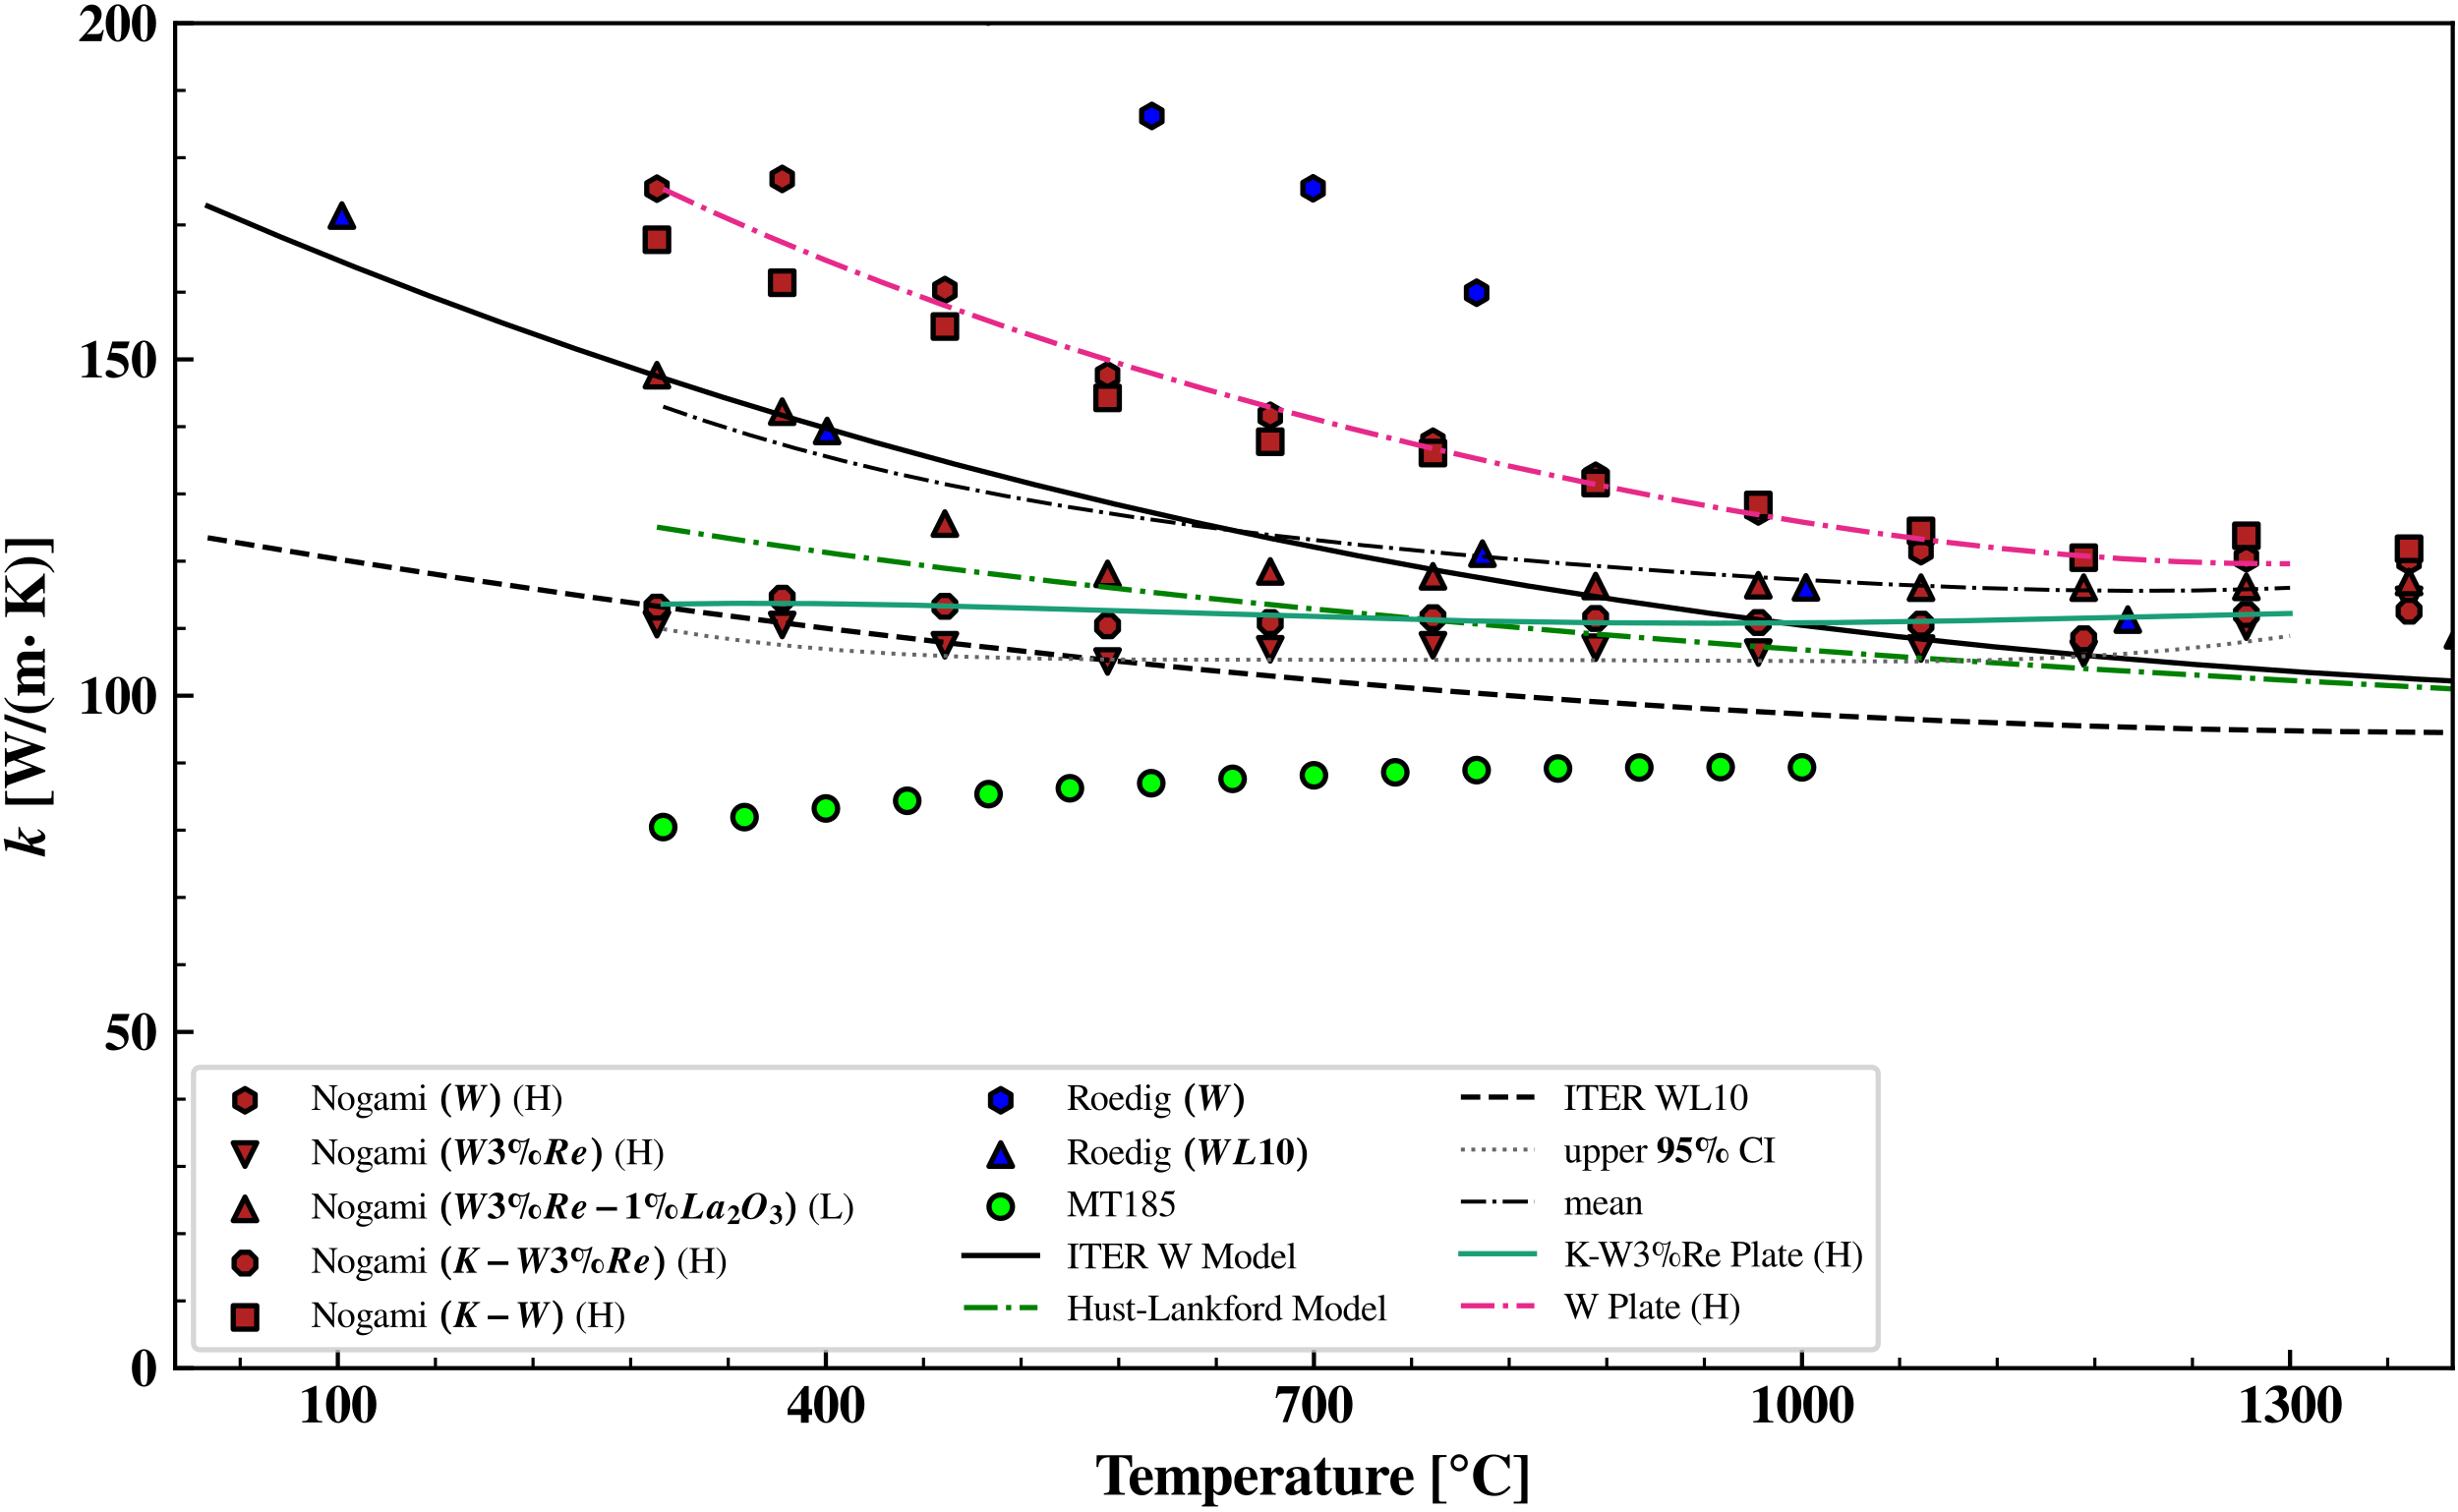<?xml version="1.0" encoding="utf-8" standalone="no"?>
<!DOCTYPE svg PUBLIC "-//W3C//DTD SVG 1.1//EN"
  "http://www.w3.org/Graphics/SVG/1.1/DTD/svg11.dtd">
<svg xmlns:xlink="http://www.w3.org/1999/xlink" width="468pt" height="288pt" viewBox="0 0 468 288" xmlns="http://www.w3.org/2000/svg" version="1.1">
 <defs>
  <style type="text/css">*{stroke-linejoin: round; stroke-linecap: butt}</style>
 </defs>
 <g id="figure_1">
  <g id="patch_1">
   <path d="M 0 288 
L 468 288 
L 468 0 
L 0 0 
z
" style="fill: #ffffff"/>
  </g>
  <g id="axes_1">
   <g id="patch_2">
    <path d="M 33.345 260.52 
L 467 260.52 
L 467 4.42 
L 33.345 4.42 
z
" style="fill: #ffffff"/>
   </g>
   <g id="PathCollection_1">
    <defs>
     <path id="m6ceb75d4bd" d="M 0 -2.236 
L -1.936 -1.118 
L -1.936 1.118 
L -0 2.236 
L 1.936 1.118 
L 1.936 -1.118 
z
" style="stroke: #000000"/>
    </defs>
    <g clip-path="url(#p127dd89e15)">
     <use xlink:href="#m6ceb75d4bd" x="125.079" y="35.924" style="fill: #b22222; stroke: #000000"/>
     <use xlink:href="#m6ceb75d4bd" x="148.93" y="34.071" style="fill: #b22222; stroke: #000000"/>
     <use xlink:href="#m6ceb75d4bd" x="179.905" y="55.228" style="fill: #b22222; stroke: #000000"/>
     <use xlink:href="#m6ceb75d4bd" x="210.88" y="71.443" style="fill: #b22222; stroke: #000000"/>
     <use xlink:href="#m6ceb75d4bd" x="241.856" y="79.165" style="fill: #b22222; stroke: #000000"/>
     <use xlink:href="#m6ceb75d4bd" x="272.831" y="84.107" style="fill: #b22222; stroke: #000000"/>
     <use xlink:href="#m6ceb75d4bd" x="303.806" y="90.593" style="fill: #b22222; stroke: #000000"/>
     <use xlink:href="#m6ceb75d4bd" x="334.782" y="97.388" style="fill: #b22222; stroke: #000000"/>
     <use xlink:href="#m6ceb75d4bd" x="365.757" y="104.955" style="fill: #b22222; stroke: #000000"/>
     <use xlink:href="#m6ceb75d4bd" x="427.708" y="106.345" style="fill: #b22222; stroke: #000000"/>
     <use xlink:href="#m6ceb75d4bd" x="458.683" y="106.808" style="fill: #b22222; stroke: #000000"/>
    </g>
   </g>
   <g id="PathCollection_2">
    <defs>
     <path id="m4feee2cfba" d="M -0 2.236 
L 2.236 -2.236 
L -2.236 -2.236 
z
" style="stroke: #000000"/>
    </defs>
    <g clip-path="url(#p127dd89e15)">
     <use xlink:href="#m4feee2cfba" x="125.079" y="118.854" style="fill: #b22222; stroke: #000000"/>
     <use xlink:href="#m4feee2cfba" x="148.93" y="119.008" style="fill: #b22222; stroke: #000000"/>
     <use xlink:href="#m4feee2cfba" x="179.905" y="122.869" style="fill: #b22222; stroke: #000000"/>
     <use xlink:href="#m4feee2cfba" x="210.88" y="125.958" style="fill: #b22222; stroke: #000000"/>
     <use xlink:href="#m4feee2cfba" x="241.856" y="123.641" style="fill: #b22222; stroke: #000000"/>
     <use xlink:href="#m4feee2cfba" x="272.831" y="122.869" style="fill: #b22222; stroke: #000000"/>
     <use xlink:href="#m4feee2cfba" x="303.806" y="123.333" style="fill: #b22222; stroke: #000000"/>
     <use xlink:href="#m4feee2cfba" x="334.782" y="124.259" style="fill: #b22222; stroke: #000000"/>
     <use xlink:href="#m4feee2cfba" x="365.757" y="123.487" style="fill: #b22222; stroke: #000000"/>
     <use xlink:href="#m4feee2cfba" x="427.708" y="119.317" style="fill: #b22222; stroke: #000000"/>
     <use xlink:href="#m4feee2cfba" x="458.683" y="114.221" style="fill: #b22222; stroke: #000000"/>
     <use xlink:href="#m4feee2cfba" x="396.732" y="124.414" style="fill: #b22222; stroke: #000000"/>
    </g>
   </g>
   <g id="PathCollection_3">
    <defs>
     <path id="m0ac66778fd" d="M 0 -2.236 
L -2.236 2.236 
L 2.236 2.236 
z
" style="stroke: #000000"/>
    </defs>
    <g clip-path="url(#p127dd89e15)">
     <use xlink:href="#m0ac66778fd" x="125.079" y="71.443" style="fill: #b22222; stroke: #000000"/>
     <use xlink:href="#m0ac66778fd" x="148.93" y="78.393" style="fill: #b22222; stroke: #000000"/>
     <use xlink:href="#m0ac66778fd" x="179.905" y="99.704" style="fill: #b22222; stroke: #000000"/>
     <use xlink:href="#m0ac66778fd" x="210.88" y="109.279" style="fill: #b22222; stroke: #000000"/>
     <use xlink:href="#m0ac66778fd" x="241.856" y="108.816" style="fill: #b22222; stroke: #000000"/>
     <use xlink:href="#m0ac66778fd" x="272.831" y="109.742" style="fill: #b22222; stroke: #000000"/>
     <use xlink:href="#m0ac66778fd" x="303.806" y="111.596" style="fill: #b22222; stroke: #000000"/>
     <use xlink:href="#m0ac66778fd" x="334.782" y="111.441" style="fill: #b22222; stroke: #000000"/>
     <use xlink:href="#m0ac66778fd" x="365.757" y="111.905" style="fill: #b22222; stroke: #000000"/>
     <use xlink:href="#m0ac66778fd" x="427.708" y="111.75" style="fill: #b22222; stroke: #000000"/>
     <use xlink:href="#m0ac66778fd" x="458.683" y="110.824" style="fill: #b22222; stroke: #000000"/>
     <use xlink:href="#m0ac66778fd" x="396.732" y="111.905" style="fill: #b22222; stroke: #000000"/>
    </g>
   </g>
   <g id="PathCollection_4">
    <defs>
     <path id="m26f2497c47" d="M -0.856 -2.066 
L -2.066 -0.856 
L -2.066 0.856 
L -0.856 2.066 
L 0.856 2.066 
L 2.066 0.856 
L 2.066 -0.856 
L 0.856 -2.066 
z
" style="stroke: #000000"/>
    </defs>
    <g clip-path="url(#p127dd89e15)">
     <use xlink:href="#m26f2497c47" x="125.079" y="115.611" style="fill: #b22222; stroke: #000000"/>
     <use xlink:href="#m26f2497c47" x="148.93" y="113.912" style="fill: #b22222; stroke: #000000"/>
     <use xlink:href="#m26f2497c47" x="179.905" y="115.456" style="fill: #b22222; stroke: #000000"/>
     <use xlink:href="#m26f2497c47" x="210.88" y="119.163" style="fill: #b22222; stroke: #000000"/>
     <use xlink:href="#m26f2497c47" x="241.856" y="118.545" style="fill: #b22222; stroke: #000000"/>
     <use xlink:href="#m26f2497c47" x="272.831" y="117.619" style="fill: #b22222; stroke: #000000"/>
     <use xlink:href="#m26f2497c47" x="303.806" y="117.773" style="fill: #b22222; stroke: #000000"/>
     <use xlink:href="#m26f2497c47" x="334.782" y="118.545" style="fill: #b22222; stroke: #000000"/>
     <use xlink:href="#m26f2497c47" x="365.757" y="118.854" style="fill: #b22222; stroke: #000000"/>
     <use xlink:href="#m26f2497c47" x="427.708" y="117.001" style="fill: #b22222; stroke: #000000"/>
     <use xlink:href="#m26f2497c47" x="458.683" y="116.383" style="fill: #b22222; stroke: #000000"/>
     <use xlink:href="#m26f2497c47" x="396.732" y="121.634" style="fill: #b22222; stroke: #000000"/>
    </g>
   </g>
   <g id="PathCollection_5">
    <defs>
     <path id="mf133d48037" d="M -2.236 2.236 
L 2.236 2.236 
L 2.236 -2.236 
L -2.236 -2.236 
z
" style="stroke: #000000"/>
    </defs>
    <g clip-path="url(#p127dd89e15)">
     <use xlink:href="#mf133d48037" x="125.079" y="45.653" style="fill: #b22222; stroke: #000000"/>
     <use xlink:href="#mf133d48037" x="148.93" y="53.838" style="fill: #b22222; stroke: #000000"/>
     <use xlink:href="#mf133d48037" x="179.905" y="62.177" style="fill: #b22222; stroke: #000000"/>
     <use xlink:href="#mf133d48037" x="210.88" y="75.767" style="fill: #b22222; stroke: #000000"/>
     <use xlink:href="#mf133d48037" x="241.856" y="84.107" style="fill: #b22222; stroke: #000000"/>
     <use xlink:href="#mf133d48037" x="272.831" y="86.269" style="fill: #b22222; stroke: #000000"/>
     <use xlink:href="#mf133d48037" x="303.806" y="91.983" style="fill: #b22222; stroke: #000000"/>
     <use xlink:href="#mf133d48037" x="334.782" y="96.152" style="fill: #b22222; stroke: #000000"/>
     <use xlink:href="#mf133d48037" x="365.757" y="101.094" style="fill: #b22222; stroke: #000000"/>
     <use xlink:href="#mf133d48037" x="427.708" y="102.021" style="fill: #b22222; stroke: #000000"/>
     <use xlink:href="#mf133d48037" x="458.683" y="104.492" style="fill: #b22222; stroke: #000000"/>
     <use xlink:href="#mf133d48037" x="396.732" y="106.191" style="fill: #b22222; stroke: #000000"/>
    </g>
   </g>
   <g id="PathCollection_6">
    <defs>
     <path id="md2c3afeae7" d="M 0 -2.236 
L -1.936 -1.118 
L -1.936 1.118 
L -0 2.236 
L 1.936 1.118 
L 1.936 -1.118 
z
" style="stroke: #000000"/>
    </defs>
    <g clip-path="url(#p127dd89e15)">
     <use xlink:href="#md2c3afeae7" x="184.633" y="-1" style="fill: #0000ff; stroke: #000000"/>
     <use xlink:href="#md2c3afeae7" x="188.165" y="2.196" style="fill: #0000ff; stroke: #000000"/>
     <use xlink:href="#md2c3afeae7" x="219.311" y="22.078" style="fill: #0000ff; stroke: #000000"/>
     <use xlink:href="#md2c3afeae7" x="250.003" y="35.86" style="fill: #0000ff; stroke: #000000"/>
     <use xlink:href="#md2c3afeae7" x="281.148" y="55.741" style="fill: #0000ff; stroke: #000000"/>
    </g>
   </g>
   <g id="PathCollection_7">
    <defs>
     <path id="m4c6ab17a30" d="M 0 -2.236 
L -2.236 2.236 
L 2.236 2.236 
z
" style="stroke: #000000"/>
    </defs>
    <g clip-path="url(#p127dd89e15)">
     <use xlink:href="#m4c6ab17a30" x="65.095" y="41.045" style="fill: #0000ff; stroke: #000000"/>
     <use xlink:href="#m4c6ab17a30" x="157.485" y="82.071" style="fill: #0000ff; stroke: #000000"/>
     <use xlink:href="#m4c6ab17a30" x="282.259" y="105.426" style="fill: #0000ff; stroke: #000000"/>
     <use xlink:href="#m4c6ab17a30" x="343.853" y="111.861" style="fill: #0000ff; stroke: #000000"/>
     <use xlink:href="#m4c6ab17a30" x="405.129" y="117.983" style="fill: #0000ff; stroke: #000000"/>
     <use xlink:href="#m4c6ab17a30" x="467.992" y="120.976" style="fill: #0000ff; stroke: #000000"/>
    </g>
   </g>
   <g id="PathCollection_8">
    <defs>
     <path id="mbc69d2c26b" d="M 0 2.236 
C 0.593 2.236 1.162 2 1.581 1.581 
C 2 1.162 2.236 0.593 2.236 0 
C 2.236 -0.593 2 -1.162 1.581 -1.581 
C 1.162 -2 0.593 -2.236 0 -2.236 
C -0.593 -2.236 -1.162 -2 -1.581 -1.581 
C -2 -1.162 -2.236 -0.593 -2.236 0 
C -2.236 0.593 -2 1.162 -1.581 1.581 
C -1.162 2 -0.593 2.236 0 2.236 
z
" style="stroke: #000000"/>
    </defs>
    <g clip-path="url(#p127dd89e15)">
     <use xlink:href="#mbc69d2c26b" x="126.271" y="157.491" style="fill: #00ff00; stroke: #000000"/>
     <use xlink:href="#mbc69d2c26b" x="141.759" y="155.596" style="fill: #00ff00; stroke: #000000"/>
     <use xlink:href="#mbc69d2c26b" x="157.247" y="153.944" style="fill: #00ff00; stroke: #000000"/>
     <use xlink:href="#mbc69d2c26b" x="172.734" y="152.484" style="fill: #00ff00; stroke: #000000"/>
     <use xlink:href="#mbc69d2c26b" x="188.222" y="151.216" style="fill: #00ff00; stroke: #000000"/>
     <use xlink:href="#mbc69d2c26b" x="203.71" y="150.102" style="fill: #00ff00; stroke: #000000"/>
     <use xlink:href="#mbc69d2c26b" x="219.197" y="149.142" style="fill: #00ff00; stroke: #000000"/>
     <use xlink:href="#mbc69d2c26b" x="234.685" y="148.31" style="fill: #00ff00; stroke: #000000"/>
     <use xlink:href="#mbc69d2c26b" x="250.173" y="147.631" style="fill: #00ff00; stroke: #000000"/>
     <use xlink:href="#mbc69d2c26b" x="265.66" y="147.067" style="fill: #00ff00; stroke: #000000"/>
     <use xlink:href="#mbc69d2c26b" x="281.148" y="146.645" style="fill: #00ff00; stroke: #000000"/>
     <use xlink:href="#mbc69d2c26b" x="296.636" y="146.338" style="fill: #00ff00; stroke: #000000"/>
     <use xlink:href="#mbc69d2c26b" x="312.123" y="146.146" style="fill: #00ff00; stroke: #000000"/>
     <use xlink:href="#mbc69d2c26b" x="327.611" y="146.069" style="fill: #00ff00; stroke: #000000"/>
     <use xlink:href="#mbc69d2c26b" x="343.099" y="146.12" style="fill: #00ff00; stroke: #000000"/>
    </g>
   </g>
   <g id="matplotlib.axis_1">
    <g id="xtick_1">
     <g id="line2d_1">
      <defs>
       <path id="me4ba8183ed" d="M 0 0 
L 0 -3.5 
" style="stroke: #000000; stroke-width: 0.8"/>
      </defs>
      <g>
       <use xlink:href="#me4ba8183ed" x="64.321" y="260.52" style="stroke: #000000; stroke-width: 0.8"/>
      </g>
     </g>
     <g id="text_1">
      <!-- $\mathdefault{100}$ -->
      <g transform="translate(56.849 270.859) scale(0.1 -0.1)">
       <defs>
        <path id="TeXGyreTermesX-Bold-31" d="M 2829 0 
L 2829 159 
C 2246 159 2138 255 2138 746 
L 2138 4384 
L 2029 4384 
L 416 3686 
L 416 3521 
C 474 3540 525 3559 544 3572 
C 717 3635 877 3680 960 3680 
C 1120 3680 1190 3540 1190 3241 
L 1190 790 
C 1190 267 1062 159 429 159 
L 429 0 
L 2829 0 
z
" transform="scale(0.016)"/>
        <path id="TeXGyreTermesX-Bold-30" d="M 3046 2166 
C 3046 3440 2426 4403 1600 4403 
C 1184 4403 762 4123 499 3664 
C 294 3313 154 2714 154 2185 
C 154 873 755 -64 1606 -64 
C 2432 -64 3046 886 3046 2166 
z
M 2035 1434 
C 2035 1058 1984 561 1926 389 
C 1856 203 1754 114 1606 114 
C 1286 114 1165 491 1165 1434 
L 1165 2892 
C 1165 3855 1286 4224 1594 4224 
C 1907 4224 2035 3829 2035 2892 
L 2035 1434 
z
" transform="scale(0.016)"/>
       </defs>
       <use xlink:href="#TeXGyreTermesX-Bold-31" transform="scale(0.996)"/>
       <use xlink:href="#TeXGyreTermesX-Bold-30" transform="translate(49.813 0) scale(0.996)"/>
       <use xlink:href="#TeXGyreTermesX-Bold-30" transform="translate(99.626 0) scale(0.996)"/>
      </g>
     </g>
    </g>
    <g id="xtick_2">
     <g id="line2d_2">
      <g>
       <use xlink:href="#me4ba8183ed" x="157.247" y="260.52" style="stroke: #000000; stroke-width: 0.8"/>
      </g>
     </g>
     <g id="text_2">
      <!-- $\mathdefault{400}$ -->
      <g transform="translate(149.775 270.859) scale(0.1 -0.1)">
       <defs>
        <path id="TeXGyreTermesX-Bold-34" d="M 3040 896 
L 3040 1602 
L 2637 1602 
L 2637 4352 
L 2125 4352 
L 1747 3863 
C 928 2803 506 2219 122 1615 
L 122 896 
L 1709 896 
L 1709 -32 
L 2637 -32 
L 2637 896 
L 3040 896 
z
M 1722 1602 
L 384 1602 
L 1722 3488 
L 1722 1602 
z
" transform="scale(0.016)"/>
       </defs>
       <use xlink:href="#TeXGyreTermesX-Bold-34" transform="scale(0.996)"/>
       <use xlink:href="#TeXGyreTermesX-Bold-30" transform="translate(49.813 0) scale(0.996)"/>
       <use xlink:href="#TeXGyreTermesX-Bold-30" transform="translate(99.626 0) scale(0.996)"/>
      </g>
     </g>
    </g>
    <g id="xtick_3">
     <g id="line2d_3">
      <g>
       <use xlink:href="#me4ba8183ed" x="250.173" y="260.52" style="stroke: #000000; stroke-width: 0.8"/>
      </g>
     </g>
     <g id="text_3">
      <!-- $\mathdefault{700}$ -->
      <g transform="translate(242.701 270.859) scale(0.1 -0.1)">
       <defs>
        <path id="TeXGyreTermesX-Bold-37" d="M 3053 4327 
L 390 4327 
L 109 2916 
L 269 2916 
C 390 3322 544 3456 896 3456 
L 2221 3456 
L 941 32 
L 1549 32 
L 3053 4327 
z
" transform="scale(0.016)"/>
       </defs>
       <use xlink:href="#TeXGyreTermesX-Bold-37" transform="scale(0.996)"/>
       <use xlink:href="#TeXGyreTermesX-Bold-30" transform="translate(49.813 0) scale(0.996)"/>
       <use xlink:href="#TeXGyreTermesX-Bold-30" transform="translate(99.626 0) scale(0.996)"/>
      </g>
     </g>
    </g>
    <g id="xtick_4">
     <g id="line2d_4">
      <g>
       <use xlink:href="#me4ba8183ed" x="343.099" y="260.52" style="stroke: #000000; stroke-width: 0.8"/>
      </g>
     </g>
     <g id="text_4">
      <!-- $\mathdefault{1000}$ -->
      <g transform="translate(333.136 270.859) scale(0.1 -0.1)">
       <use xlink:href="#TeXGyreTermesX-Bold-31" transform="scale(0.996)"/>
       <use xlink:href="#TeXGyreTermesX-Bold-30" transform="translate(49.813 0) scale(0.996)"/>
       <use xlink:href="#TeXGyreTermesX-Bold-30" transform="translate(99.626 0) scale(0.996)"/>
       <use xlink:href="#TeXGyreTermesX-Bold-30" transform="translate(149.44 0) scale(0.996)"/>
      </g>
     </g>
    </g>
    <g id="xtick_5">
     <g id="line2d_5">
      <g>
       <use xlink:href="#me4ba8183ed" x="436.025" y="260.52" style="stroke: #000000; stroke-width: 0.8"/>
      </g>
     </g>
     <g id="text_5">
      <!-- $\mathdefault{1300}$ -->
      <g transform="translate(426.062 270.859) scale(0.1 -0.1)">
       <defs>
        <path id="TeXGyreTermesX-Bold-33" d="M 2995 1596 
C 2995 1889 2899 2164 2714 2387 
C 2579 2540 2470 2617 2214 2732 
C 2624 2981 2746 3165 2746 3541 
C 2746 4090 2355 4416 1702 4416 
C 1069 4416 589 4097 237 3440 
L 371 3364 
C 614 3753 826 3900 1158 3900 
C 1562 3900 1811 3645 1811 3242 
C 1811 2822 1587 2598 979 2406 
L 979 2297 
C 1510 2112 1722 2004 1952 1786 
C 2150 1601 2266 1314 2266 1007 
C 2266 548 2022 254 1638 254 
C 1485 254 1363 324 1152 528 
C 902 778 710 880 518 880 
C 275 880 102 728 102 510 
C 102 166 493 -64 1082 -64 
C 2150 -64 2995 664 2995 1596 
z
" transform="scale(0.016)"/>
       </defs>
       <use xlink:href="#TeXGyreTermesX-Bold-31" transform="scale(0.996)"/>
       <use xlink:href="#TeXGyreTermesX-Bold-33" transform="translate(49.813 0) scale(0.996)"/>
       <use xlink:href="#TeXGyreTermesX-Bold-30" transform="translate(99.626 0) scale(0.996)"/>
       <use xlink:href="#TeXGyreTermesX-Bold-30" transform="translate(149.44 0) scale(0.996)"/>
      </g>
     </g>
    </g>
    <g id="xtick_6">
     <g id="line2d_6">
      <defs>
       <path id="mc0ba3fbc1d" d="M 0 0 
L 0 -2 
" style="stroke: #000000; stroke-width: 0.6"/>
      </defs>
      <g>
       <use xlink:href="#mc0ba3fbc1d" x="45.735" y="260.52" style="stroke: #000000; stroke-width: 0.6"/>
      </g>
     </g>
    </g>
    <g id="xtick_7">
     <g id="line2d_7">
      <g>
       <use xlink:href="#mc0ba3fbc1d" x="82.906" y="260.52" style="stroke: #000000; stroke-width: 0.6"/>
      </g>
     </g>
    </g>
    <g id="xtick_8">
     <g id="line2d_8">
      <g>
       <use xlink:href="#mc0ba3fbc1d" x="101.491" y="260.52" style="stroke: #000000; stroke-width: 0.6"/>
      </g>
     </g>
    </g>
    <g id="xtick_9">
     <g id="line2d_9">
      <g>
       <use xlink:href="#mc0ba3fbc1d" x="120.076" y="260.52" style="stroke: #000000; stroke-width: 0.6"/>
      </g>
     </g>
    </g>
    <g id="xtick_10">
     <g id="line2d_10">
      <g>
       <use xlink:href="#mc0ba3fbc1d" x="138.661" y="260.52" style="stroke: #000000; stroke-width: 0.6"/>
      </g>
     </g>
    </g>
    <g id="xtick_11">
     <g id="line2d_11">
      <g>
       <use xlink:href="#mc0ba3fbc1d" x="175.832" y="260.52" style="stroke: #000000; stroke-width: 0.6"/>
      </g>
     </g>
    </g>
    <g id="xtick_12">
     <g id="line2d_12">
      <g>
       <use xlink:href="#mc0ba3fbc1d" x="194.417" y="260.52" style="stroke: #000000; stroke-width: 0.6"/>
      </g>
     </g>
    </g>
    <g id="xtick_13">
     <g id="line2d_13">
      <g>
       <use xlink:href="#mc0ba3fbc1d" x="213.002" y="260.52" style="stroke: #000000; stroke-width: 0.6"/>
      </g>
     </g>
    </g>
    <g id="xtick_14">
     <g id="line2d_14">
      <g>
       <use xlink:href="#mc0ba3fbc1d" x="231.587" y="260.52" style="stroke: #000000; stroke-width: 0.6"/>
      </g>
     </g>
    </g>
    <g id="xtick_15">
     <g id="line2d_15">
      <g>
       <use xlink:href="#mc0ba3fbc1d" x="268.758" y="260.52" style="stroke: #000000; stroke-width: 0.6"/>
      </g>
     </g>
    </g>
    <g id="xtick_16">
     <g id="line2d_16">
      <g>
       <use xlink:href="#mc0ba3fbc1d" x="287.343" y="260.52" style="stroke: #000000; stroke-width: 0.6"/>
      </g>
     </g>
    </g>
    <g id="xtick_17">
     <g id="line2d_17">
      <g>
       <use xlink:href="#mc0ba3fbc1d" x="305.928" y="260.52" style="stroke: #000000; stroke-width: 0.6"/>
      </g>
     </g>
    </g>
    <g id="xtick_18">
     <g id="line2d_18">
      <g>
       <use xlink:href="#mc0ba3fbc1d" x="324.513" y="260.52" style="stroke: #000000; stroke-width: 0.6"/>
      </g>
     </g>
    </g>
    <g id="xtick_19">
     <g id="line2d_19">
      <g>
       <use xlink:href="#mc0ba3fbc1d" x="361.684" y="260.52" style="stroke: #000000; stroke-width: 0.6"/>
      </g>
     </g>
    </g>
    <g id="xtick_20">
     <g id="line2d_20">
      <g>
       <use xlink:href="#mc0ba3fbc1d" x="380.269" y="260.52" style="stroke: #000000; stroke-width: 0.6"/>
      </g>
     </g>
    </g>
    <g id="xtick_21">
     <g id="line2d_21">
      <g>
       <use xlink:href="#mc0ba3fbc1d" x="398.854" y="260.52" style="stroke: #000000; stroke-width: 0.6"/>
      </g>
     </g>
    </g>
    <g id="xtick_22">
     <g id="line2d_22">
      <g>
       <use xlink:href="#mc0ba3fbc1d" x="417.439" y="260.52" style="stroke: #000000; stroke-width: 0.6"/>
      </g>
     </g>
    </g>
    <g id="xtick_23">
     <g id="line2d_23">
      <g>
       <use xlink:href="#mc0ba3fbc1d" x="454.61" y="260.52" style="stroke: #000000; stroke-width: 0.6"/>
      </g>
     </g>
    </g>
    <g id="text_6">
     <!-- \textbf{Temperature [}$^\circ$\textbf{C]} -->
     <g transform="translate(208.422 284.622) scale(0.11 -0.11)">
      <defs>
       <path id="TeXGyreTermesX-Bold-54" d="M 4070 3013 
L 4058 4288 
L 218 4288 
L 198 3013 
L 384 3013 
C 493 3777 826 4072 1619 4072 
L 1619 740 
C 1619 272 1549 204 998 159 
L 998 0 
L 3283 0 
L 3283 178 
C 2726 178 2656 242 2656 724 
L 2656 4072 
C 3443 4072 3776 3777 3885 3013 
L 4070 3013 
z
" transform="scale(0.016)"/>
       <path id="TeXGyreTermesX-Bold-65" d="M 2726 736 
L 2573 826 
C 2310 510 2118 394 1843 394 
C 1600 394 1408 504 1280 723 
C 1158 930 1107 1149 1082 1600 
L 2694 1600 
C 2656 2115 2560 2400 2362 2642 
C 2157 2883 1856 3013 1498 3013 
C 698 3013 160 2388 160 1465 
C 160 543 685 -64 1478 -64 
C 1997 -64 2310 134 2726 736 
z
M 1907 1835 
L 1050 1835 
C 1069 2571 1184 2816 1498 2816 
C 1683 2816 1798 2718 1850 2528 
C 1882 2411 1894 2240 1907 1928 
L 1907 1835 
z
" transform="scale(0.016)"/>
       <path id="TeXGyreTermesX-Bold-6d" d="M 5210 0 
L 5210 159 
C 4960 159 4890 236 4890 510 
L 4890 2109 
C 4890 2657 4550 3008 4026 3008 
C 3661 3008 3418 2862 3085 2455 
C 2893 2856 2669 3008 2266 3008 
C 1862 3008 1568 2836 1325 2455 
L 1325 2932 
L 102 2932 
L 102 2779 
C 384 2741 454 2665 454 2404 
L 454 534 
C 454 273 384 204 102 153 
L 102 0 
L 1638 0 
L 1638 153 
C 1414 184 1344 273 1344 515 
L 1344 2213 
C 1344 2251 1446 2372 1530 2436 
C 1664 2538 1773 2582 1882 2582 
C 2131 2582 2227 2436 2227 2054 
L 2227 515 
C 2227 254 2157 172 1920 153 
L 1920 0 
L 3418 0 
L 3418 153 
C 3194 178 3117 273 3117 515 
L 3117 2213 
C 3117 2245 3219 2366 3302 2429 
C 3443 2538 3552 2582 3661 2582 
C 3904 2582 4000 2429 4000 2054 
L 4000 515 
C 4000 248 3930 172 3686 153 
L 3686 0 
L 5210 0 
z
" transform="scale(0.016)"/>
       <path id="TeXGyreTermesX-Bold-70" d="M 3354 1551 
C 3354 2442 2874 3050 2163 3050 
C 1786 3050 1555 2904 1357 2534 
L 1357 2974 
L 134 2974 
L 134 2821 
C 416 2777 480 2712 480 2444 
L 480 -756 
C 480 -1019 429 -1076 122 -1127 
L 122 -1280 
L 1869 -1280 
L 1869 -1140 
C 1478 -1140 1370 -1012 1370 -584 
L 1370 318 
C 1677 19 1843 -64 2125 -64 
C 2842 -64 3354 603 3354 1551 
z
M 2406 1461 
C 2406 665 2227 286 1862 286 
C 1651 286 1466 434 1370 678 
L 1370 2238 
C 1370 2283 1427 2386 1504 2469 
C 1632 2610 1779 2688 1920 2688 
C 2253 2688 2406 2302 2406 1461 
z
" transform="scale(0.016)"/>
       <path id="TeXGyreTermesX-Bold-72" d="M 2778 2512 
C 2778 2798 2560 3008 2259 3008 
C 1939 3008 1696 2836 1395 2410 
L 1395 2932 
L 186 2932 
L 186 2779 
C 461 2741 531 2658 531 2404 
L 531 533 
C 531 272 467 203 186 152 
L 186 0 
L 1888 0 
L 1888 165 
C 1498 165 1421 248 1421 645 
L 1421 1854 
C 1421 2186 1600 2461 1811 2461 
C 1862 2461 1920 2417 1990 2315 
C 2112 2143 2208 2086 2374 2086 
C 2611 2086 2778 2264 2778 2512 
z
" transform="scale(0.016)"/>
       <path id="TeXGyreTermesX-Bold-61" d="M 3123 297 
L 3027 430 
L 2963 366 
C 2944 347 2925 341 2893 341 
C 2803 341 2758 392 2758 499 
L 2758 2152 
C 2758 2689 2272 3019 1491 3019 
C 768 3019 282 2696 282 2221 
C 282 1955 435 1803 698 1803 
C 954 1803 1133 1955 1133 2170 
C 1133 2259 1101 2341 1018 2442 
C 960 2506 941 2543 941 2581 
C 941 2714 1114 2816 1344 2816 
C 1722 2816 1882 2645 1882 2259 
L 1882 1797 
C 1133 1569 832 1455 589 1296 
C 301 1107 160 885 160 607 
C 160 221 454 -64 864 -64 
C 1235 -64 1530 63 1882 380 
C 1952 57 2093 -64 2406 -64 
C 2682 -64 2880 38 3123 297 
z
M 1875 658 
C 1702 462 1574 386 1421 386 
C 1229 386 1094 556 1094 810 
C 1094 1176 1363 1436 1875 1575 
L 1875 658 
z
" transform="scale(0.016)"/>
       <path id="TeXGyreTermesX-Bold-74" d="M 2125 648 
L 1965 718 
C 1837 476 1734 387 1600 387 
C 1421 387 1350 495 1350 750 
L 1350 2664 
L 1952 2664 
L 1952 2944 
L 1350 2944 
L 1350 4032 
L 1190 4032 
C 800 3479 544 3190 128 2836 
L 128 2664 
L 461 2664 
L 461 603 
C 461 190 736 -64 1178 -64 
C 1606 -64 1862 126 2125 648 
z
" transform="scale(0.016)"/>
       <path id="TeXGyreTermesX-Bold-75" d="M 3437 152 
L 3437 305 
C 3155 305 3078 388 3078 660 
L 3078 2944 
L 1792 2944 
L 1792 2792 
C 2112 2767 2189 2690 2189 2419 
L 2189 627 
C 1978 419 1850 349 1664 349 
C 1402 349 1306 476 1306 799 
L 1306 2944 
L 102 2944 
L 102 2792 
C 365 2741 416 2684 416 2419 
L 416 822 
C 416 266 736 -64 1267 -64 
C 1600 -64 1824 38 2195 355 
L 2195 -58 
C 2470 38 2624 63 3040 108 
L 3437 152 
z
" transform="scale(0.016)"/>
       <path id="TeXGyreTermesX-Bold-5b" d="M 1926 -960 
L 1926 -750 
L 1414 -750 
C 1152 -750 1094 -686 1094 -413 
L 1094 3650 
C 1094 4020 1165 4096 1523 4096 
L 1926 4096 
L 1926 4306 
L 429 4306 
L 429 -960 
L 1926 -960 
z
" transform="scale(0.016)"/>
       <path id="txbsys-e" d="M 2955 1640 
C 2955 2347 2386 2915 1676 2915 
C 960 2915 397 2347 397 1640 
C 397 926 960 365 1676 365 
C 2386 365 2955 926 2955 1640 
z
M 2482 1640 
C 2482 1188 2117 838 1676 838 
C 1222 838 870 1188 870 1640 
C 870 2078 1222 2441 1676 2441 
C 2117 2441 2482 2078 2482 1640 
z
" transform="scale(0.016)"/>
       <path id="TeXGyreTermesX-Bold-43" d="M 4397 800 
L 4205 959 
C 3827 565 3622 413 3309 292 
C 3123 216 2912 177 2733 177 
C 2310 177 1907 399 1722 729 
C 1536 1064 1446 1513 1446 2153 
C 1446 3463 1850 4160 2624 4160 
C 2925 4160 3200 4047 3475 3809 
C 3750 3570 3898 3357 4122 2880 
L 4282 2880 
L 4282 4369 
L 4109 4369 
C 4013 4127 3949 4059 3827 4059 
C 3763 4059 3680 4084 3533 4148 
C 3162 4300 2848 4370 2541 4370 
C 1267 4370 314 3394 314 2095 
C 314 790 1248 -128 2579 -128 
C 3315 -128 3750 95 4397 800 
z
" transform="scale(0.016)"/>
       <path id="TeXGyreTermesX-Bold-5d" d="M 1702 -960 
L 1702 4306 
L 205 4306 
L 205 4096 
L 608 4096 
C 966 4096 1037 4020 1037 3650 
L 1037 -413 
C 1037 -693 986 -750 717 -750 
L 205 -750 
L 205 -960 
L 1702 -960 
z
" transform="scale(0.016)"/>
      </defs>
      <use xlink:href="#TeXGyreTermesX-Bold-54" transform="scale(0.996)"/>
      <use xlink:href="#TeXGyreTermesX-Bold-65" transform="translate(57.983 0) scale(0.996)"/>
      <use xlink:href="#TeXGyreTermesX-Bold-6d" transform="translate(102.217 0) scale(0.996)"/>
      <use xlink:href="#TeXGyreTermesX-Bold-70" transform="translate(183.711 0) scale(0.996)"/>
      <use xlink:href="#TeXGyreTermesX-Bold-65" transform="translate(239.103 0) scale(0.996)"/>
      <use xlink:href="#TeXGyreTermesX-Bold-72" transform="translate(283.337 0) scale(0.996)"/>
      <use xlink:href="#TeXGyreTermesX-Bold-61" transform="translate(327.572 0) scale(0.996)"/>
      <use xlink:href="#TeXGyreTermesX-Bold-74" transform="translate(377.385 0) scale(0.996)"/>
      <use xlink:href="#TeXGyreTermesX-Bold-75" transform="translate(410.56 0) scale(0.996)"/>
      <use xlink:href="#TeXGyreTermesX-Bold-72" transform="translate(465.953 0) scale(0.996)"/>
      <use xlink:href="#TeXGyreTermesX-Bold-65" transform="translate(509.191 0) scale(0.996)"/>
      <use xlink:href="#TeXGyreTermesX-Bold-5b" transform="translate(578.331 0) scale(0.996)"/>
      <use xlink:href="#txbsys-e" transform="translate(611.507 36.164) scale(0.727)"/>
      <use xlink:href="#TeXGyreTermesX-Bold-43" transform="translate(650.114 0) scale(0.996)"/>
      <use xlink:href="#TeXGyreTermesX-Bold-5d" transform="translate(722.044 0) scale(0.996)"/>
     </g>
    </g>
   </g>
   <g id="matplotlib.axis_2">
    <g id="ytick_1">
     <g id="line2d_24">
      <defs>
       <path id="mc12352398a" d="M 0 0 
L 3.5 0 
" style="stroke: #000000; stroke-width: 0.8"/>
      </defs>
      <g>
       <use xlink:href="#mc12352398a" x="33.345" y="260.52" style="stroke: #000000; stroke-width: 0.8"/>
      </g>
     </g>
     <g id="text_7">
      <!-- $\mathdefault{0}$ -->
      <g transform="translate(24.864 263.94) scale(0.1 -0.1)">
       <use xlink:href="#TeXGyreTermesX-Bold-30" transform="scale(0.996)"/>
      </g>
     </g>
    </g>
    <g id="ytick_2">
     <g id="line2d_25">
      <g>
       <use xlink:href="#mc12352398a" x="33.345" y="196.495" style="stroke: #000000; stroke-width: 0.8"/>
      </g>
     </g>
     <g id="text_8">
      <!-- $\mathdefault{50}$ -->
      <g transform="translate(19.883 199.914) scale(0.1 -0.1)">
       <defs>
        <path id="TeXGyreTermesX-Bold-35" d="M 3008 4288 
L 947 4288 
L 326 2093 
C 934 2049 1197 2010 1478 1921 
C 2048 1743 2387 1381 2387 960 
C 2387 604 2106 324 1747 324 
C 1600 324 1427 400 1171 591 
C 896 795 704 877 538 877 
C 307 877 141 718 141 496 
C 141 159 512 -64 1082 -64 
C 2138 -64 2886 575 2886 1476 
C 2886 2140 2477 2652 1779 2850 
C 1536 2920 1338 2946 813 2946 
L 954 3481 
L 2733 3481 
L 3008 4288 
z
" transform="scale(0.016)"/>
       </defs>
       <use xlink:href="#TeXGyreTermesX-Bold-35" transform="scale(0.996)"/>
       <use xlink:href="#TeXGyreTermesX-Bold-30" transform="translate(49.813 0) scale(0.996)"/>
      </g>
     </g>
    </g>
    <g id="ytick_3">
     <g id="line2d_26">
      <g>
       <use xlink:href="#mc12352398a" x="33.345" y="132.47" style="stroke: #000000; stroke-width: 0.8"/>
      </g>
     </g>
     <g id="text_9">
      <!-- $\mathdefault{100}$ -->
      <g transform="translate(14.901 135.889) scale(0.1 -0.1)">
       <use xlink:href="#TeXGyreTermesX-Bold-31" transform="scale(0.996)"/>
       <use xlink:href="#TeXGyreTermesX-Bold-30" transform="translate(49.813 0) scale(0.996)"/>
       <use xlink:href="#TeXGyreTermesX-Bold-30" transform="translate(99.626 0) scale(0.996)"/>
      </g>
     </g>
    </g>
    <g id="ytick_4">
     <g id="line2d_27">
      <g>
       <use xlink:href="#mc12352398a" x="33.345" y="68.445" style="stroke: #000000; stroke-width: 0.8"/>
      </g>
     </g>
     <g id="text_10">
      <!-- $\mathdefault{150}$ -->
      <g transform="translate(14.901 71.864) scale(0.1 -0.1)">
       <use xlink:href="#TeXGyreTermesX-Bold-31" transform="scale(0.996)"/>
       <use xlink:href="#TeXGyreTermesX-Bold-35" transform="translate(49.813 0) scale(0.996)"/>
       <use xlink:href="#TeXGyreTermesX-Bold-30" transform="translate(99.626 0) scale(0.996)"/>
      </g>
     </g>
    </g>
    <g id="ytick_5">
     <g id="line2d_28">
      <g>
       <use xlink:href="#mc12352398a" x="33.345" y="4.42" style="stroke: #000000; stroke-width: 0.8"/>
      </g>
     </g>
     <g id="text_11">
      <!-- $\mathdefault{200}$ -->
      <g transform="translate(14.901 7.839) scale(0.1 -0.1)">
       <defs>
        <path id="TeXGyreTermesX-Bold-32" d="M 3059 1341 
L 2906 1341 
C 2720 884 2643 846 1990 846 
L 1024 846 
L 2061 1824 
C 2566 2301 2790 2726 2790 3210 
C 2790 3889 2298 4373 1606 4373 
C 1286 4373 979 4245 755 4016 
C 506 3768 378 3552 198 3075 
L 378 3075 
C 576 3469 813 3648 1158 3648 
C 1440 3648 1651 3527 1792 3298 
C 1869 3164 1920 2987 1920 2841 
C 1920 2561 1798 2211 1594 1900 
C 1267 1405 1043 1137 109 146 
L 109 0 
L 2771 0 
L 3059 1341 
z
" transform="scale(0.016)"/>
       </defs>
       <use xlink:href="#TeXGyreTermesX-Bold-32" transform="scale(0.996)"/>
       <use xlink:href="#TeXGyreTermesX-Bold-30" transform="translate(49.813 0) scale(0.996)"/>
       <use xlink:href="#TeXGyreTermesX-Bold-30" transform="translate(99.626 0) scale(0.996)"/>
      </g>
     </g>
    </g>
    <g id="ytick_6">
     <g id="line2d_29">
      <defs>
       <path id="mfc73c7082f" d="M 0 0 
L 2 0 
" style="stroke: #000000; stroke-width: 0.6"/>
      </defs>
      <g>
       <use xlink:href="#mfc73c7082f" x="33.345" y="247.715" style="stroke: #000000; stroke-width: 0.6"/>
      </g>
     </g>
    </g>
    <g id="ytick_7">
     <g id="line2d_30">
      <g>
       <use xlink:href="#mfc73c7082f" x="33.345" y="234.91" style="stroke: #000000; stroke-width: 0.6"/>
      </g>
     </g>
    </g>
    <g id="ytick_8">
     <g id="line2d_31">
      <g>
       <use xlink:href="#mfc73c7082f" x="33.345" y="222.105" style="stroke: #000000; stroke-width: 0.6"/>
      </g>
     </g>
    </g>
    <g id="ytick_9">
     <g id="line2d_32">
      <g>
       <use xlink:href="#mfc73c7082f" x="33.345" y="209.3" style="stroke: #000000; stroke-width: 0.6"/>
      </g>
     </g>
    </g>
    <g id="ytick_10">
     <g id="line2d_33">
      <g>
       <use xlink:href="#mfc73c7082f" x="33.345" y="183.69" style="stroke: #000000; stroke-width: 0.6"/>
      </g>
     </g>
    </g>
    <g id="ytick_11">
     <g id="line2d_34">
      <g>
       <use xlink:href="#mfc73c7082f" x="33.345" y="170.885" style="stroke: #000000; stroke-width: 0.6"/>
      </g>
     </g>
    </g>
    <g id="ytick_12">
     <g id="line2d_35">
      <g>
       <use xlink:href="#mfc73c7082f" x="33.345" y="158.08" style="stroke: #000000; stroke-width: 0.6"/>
      </g>
     </g>
    </g>
    <g id="ytick_13">
     <g id="line2d_36">
      <g>
       <use xlink:href="#mfc73c7082f" x="33.345" y="145.275" style="stroke: #000000; stroke-width: 0.6"/>
      </g>
     </g>
    </g>
    <g id="ytick_14">
     <g id="line2d_37">
      <g>
       <use xlink:href="#mfc73c7082f" x="33.345" y="119.665" style="stroke: #000000; stroke-width: 0.6"/>
      </g>
     </g>
    </g>
    <g id="ytick_15">
     <g id="line2d_38">
      <g>
       <use xlink:href="#mfc73c7082f" x="33.345" y="106.86" style="stroke: #000000; stroke-width: 0.6"/>
      </g>
     </g>
    </g>
    <g id="ytick_16">
     <g id="line2d_39">
      <g>
       <use xlink:href="#mfc73c7082f" x="33.345" y="94.055" style="stroke: #000000; stroke-width: 0.6"/>
      </g>
     </g>
    </g>
    <g id="ytick_17">
     <g id="line2d_40">
      <g>
       <use xlink:href="#mfc73c7082f" x="33.345" y="81.25" style="stroke: #000000; stroke-width: 0.6"/>
      </g>
     </g>
    </g>
    <g id="ytick_18">
     <g id="line2d_41">
      <g>
       <use xlink:href="#mfc73c7082f" x="33.345" y="55.64" style="stroke: #000000; stroke-width: 0.6"/>
      </g>
     </g>
    </g>
    <g id="ytick_19">
     <g id="line2d_42">
      <g>
       <use xlink:href="#mfc73c7082f" x="33.345" y="42.835" style="stroke: #000000; stroke-width: 0.6"/>
      </g>
     </g>
    </g>
    <g id="ytick_20">
     <g id="line2d_43">
      <g>
       <use xlink:href="#mfc73c7082f" x="33.345" y="30.03" style="stroke: #000000; stroke-width: 0.6"/>
      </g>
     </g>
    </g>
    <g id="ytick_21">
     <g id="line2d_44">
      <g>
       <use xlink:href="#mfc73c7082f" x="33.345" y="17.225" style="stroke: #000000; stroke-width: 0.6"/>
      </g>
     </g>
    </g>
    <g id="text_12">
     <!-- $k$ \textbf{[W/(m}$\cdot$\textbf{ K)]} -->
     <g transform="translate(8.523 162.887) rotate(-90) scale(0.11 -0.11)">
      <defs>
       <path id="NewTXBMI-6b" d="M 2861 728 
L 2720 799 
C 2547 493 2445 390 2323 390 
C 2144 390 2074 613 1824 1858 
L 2227 2209 
C 2662 2578 2797 2655 3091 2694 
L 3091 2855 
L 1766 2855 
L 1766 2688 
C 2016 2688 2093 2656 2093 2553 
C 2093 2386 1850 2148 1043 1513 
L 1830 4461 
C 1338 4371 998 4320 499 4269 
L 499 4096 
L 634 4096 
C 819 4096 902 4026 902 3879 
C 902 3815 890 3751 851 3611 
L -147 -13 
L 634 -13 
L 954 1187 
L 1203 1360 
C 1408 274 1594 -64 1990 -64 
C 2310 -64 2541 141 2861 728 
z
" transform="scale(0.016)"/>
       <path id="TeXGyreTermesX-Bold-57" d="M 6278 4173 
L 6278 4331 
L 5114 4331 
L 5114 4160 
C 5459 4160 5555 4097 5555 3898 
C 5555 3816 5542 3720 5510 3631 
L 4794 1444 
L 4102 3591 
C 4038 3795 4013 3892 4013 3949 
C 4013 4103 4109 4160 4390 4160 
C 4390 4160 4435 4160 4474 4173 
L 4474 4331 
L 2477 4331 
L 2477 4160 
C 2739 4160 2867 4102 2938 3950 
L 3162 3339 
L 2406 1380 
L 1638 3696 
C 1606 3798 1594 3849 1594 3906 
C 1594 4091 1670 4148 2003 4173 
L 2003 4331 
L 122 4331 
L 122 4173 
C 390 4135 454 4078 563 3766 
L 1920 -64 
L 2099 -64 
L 3290 2970 
L 4384 -64 
L 4557 -64 
L 5837 3766 
C 5920 4021 6067 4154 6278 4173 
z
" transform="scale(0.016)"/>
       <path id="TeXGyreTermesX-Bold-2f" d="M 1933 4384 
L 1357 4384 
L -154 -128 
L 422 -128 
L 1933 4384 
z
" transform="scale(0.016)"/>
       <path id="TeXGyreTermesX-Bold-28" d="M 1958 -1068 
L 1958 -890 
C 1594 -661 1434 -496 1299 -210 
C 1107 184 1018 770 1018 1641 
C 1018 2518 1107 3161 1286 3542 
C 1421 3822 1574 3988 1958 4242 
L 1958 4414 
C 1562 4204 1382 4070 1133 3810 
C 589 3224 294 2468 294 1647 
C 294 1068 454 502 762 19 
C 1056 -439 1331 -693 1958 -1068 
z
" transform="scale(0.016)"/>
       <path id="txbsys-1" d="M 1344 1626 
C 1344 1920 1101 2170 800 2170 
C 493 2170 262 1914 262 1626 
C 262 1325 493 1088 800 1088 
C 1101 1088 1344 1319 1344 1626 
z
" transform="scale(0.016)"/>
       <path id="TeXGyreTermesX-Bold-4b" d="M 4922 0 
L 4922 159 
C 4762 159 4691 191 4608 287 
L 2656 2690 
C 3859 3920 4090 4078 4710 4129 
L 4710 4288 
L 2861 4288 
L 2861 4123 
C 2970 4123 3059 4117 3091 4110 
C 3322 4097 3405 4047 3405 3920 
C 3405 3819 3373 3768 3174 3572 
L 1786 2189 
L 1786 3564 
C 1786 4021 1882 4123 2355 4123 
L 2355 4288 
L 192 4288 
L 192 4123 
C 634 4123 749 4027 749 3696 
L 749 612 
C 749 286 653 210 192 159 
L 192 0 
L 2349 0 
L 2349 159 
C 1888 216 1786 299 1786 610 
L 1786 1852 
L 1958 2011 
L 3123 556 
C 3245 403 3277 345 3277 275 
C 3277 191 3187 159 2976 159 
C 2944 159 2861 159 2771 159 
L 2771 0 
L 4922 0 
z
" transform="scale(0.016)"/>
       <path id="TeXGyreTermesX-Bold-29" d="M 1837 1692 
C 1837 2277 1677 2843 1370 3326 
C 1075 3784 800 4038 173 4414 
L 173 4236 
C 538 4000 698 3841 832 3555 
C 1024 3161 1114 2569 1114 1704 
C 1114 827 1024 184 845 -197 
C 717 -477 557 -642 173 -897 
L 173 -1068 
C 570 -859 749 -725 992 -464 
C 1542 121 1837 878 1837 1692 
z
" transform="scale(0.016)"/>
      </defs>
      <use xlink:href="#NewTXBMI-6b" transform="scale(0.996)"/>
      <use xlink:href="#TeXGyreTermesX-Bold-5b" transform="translate(81.096 0) scale(0.996)"/>
      <use xlink:href="#TeXGyreTermesX-Bold-57" transform="translate(114.272 0) scale(0.996)"/>
      <use xlink:href="#TeXGyreTermesX-Bold-2f" transform="translate(213.898 0) scale(0.996)"/>
      <use xlink:href="#TeXGyreTermesX-Bold-28" transform="translate(241.594 0) scale(0.996)"/>
      <use xlink:href="#TeXGyreTermesX-Bold-6d" transform="translate(274.77 0) scale(0.996)"/>
      <use xlink:href="#txbsys-1" transform="translate(358.755 0) scale(0.996)"/>
      <use xlink:href="#TeXGyreTermesX-Bold-4b" transform="translate(409.564 0) scale(0.996)"/>
      <use xlink:href="#TeXGyreTermesX-Bold-29" transform="translate(487.074 0) scale(0.996)"/>
      <use xlink:href="#TeXGyreTermesX-Bold-5d" transform="translate(520.249 0) scale(0.996)"/>
     </g>
    </g>
   </g>
   <g id="line2d_45">
    <path d="M 39.54 39.232 
L 53.568 45.175 
L 67.595 50.862 
L 81.622 56.3 
L 95.649 61.495 
L 109.677 66.451 
L 123.704 71.175 
L 137.731 75.672 
L 151.759 79.948 
L 166.865 84.311 
L 181.971 88.431 
L 197.077 92.315 
L 212.184 95.969 
L 227.29 99.401 
L 242.396 102.618 
L 258.582 105.834 
L 274.767 108.819 
L 290.952 111.582 
L 308.217 114.294 
L 325.481 116.774 
L 342.745 119.032 
L 361.089 121.2 
L 379.432 123.141 
L 398.854 124.964 
L 418.277 126.562 
L 438.778 128.021 
L 460.358 129.323 
L 469 129.782 
L 469 129.782 
" clip-path="url(#p127dd89e15)" style="fill: none; stroke: #000000; stroke-linecap: square"/>
   </g>
   <g id="line2d_46">
    <path d="M 125.079 100.379 
L 142.024 103.016 
L 160.272 105.625 
L 179.824 108.195 
L 200.679 110.717 
L 224.142 113.325 
L 248.907 115.847 
L 274.977 118.281 
L 303.653 120.727 
L 333.632 123.056 
L 364.915 125.265 
L 398.805 127.431 
L 433.999 129.46 
L 469 131.281 
L 469 131.281 
" clip-path="url(#p127dd89e15)" style="fill: none; stroke-dasharray: 6.4,1.6,1,1.6; stroke-dashoffset: 0; stroke: #008000"/>
   </g>
   <g id="line2d_47">
    <path d="M 39.54 102.409 
L 63.279 106.314 
L 87.017 110.002 
L 110.756 113.474 
L 134.494 116.728 
L 158.233 119.765 
L 181.971 122.585 
L 205.71 125.188 
L 229.448 127.574 
L 253.186 129.744 
L 276.925 131.696 
L 300.663 133.43 
L 324.402 134.948 
L 348.14 136.249 
L 371.879 137.333 
L 395.617 138.2 
L 419.356 138.85 
L 443.094 139.282 
L 466.833 139.498 
L 469 139.507 
L 469 139.507 
" clip-path="url(#p127dd89e15)" style="fill: none; stroke-dasharray: 3.7,1.6; stroke-dashoffset: 0; stroke: #000000"/>
   </g>
   <g id="line2d_48">
    <path d="M 126.271 119.795 
L 134.333 121.08 
L 142.085 122.092 
L 151.076 123.065 
L 160.688 123.876 
L 171.231 124.536 
L 183.013 125.041 
L 196.656 125.392 
L 213.399 125.586 
L 238.204 125.621 
L 289.675 125.665 
L 365.02 125.964 
L 379.283 125.689 
L 391.686 125.232 
L 403.468 124.574 
L 413.7 123.751 
L 423.002 122.779 
L 433.854 121.398 
L 436.025 121.072 
L 436.025 121.072 
" clip-path="url(#p127dd89e15)" style="fill: none; stroke-dasharray: 0.75,1.238; stroke-dashoffset: 0; stroke: #666666; stroke-width: 0.75"/>
   </g>
   <g id="line2d_49">
    <path d="M 126.271 77.434 
L 134.333 80.194 
L 142.705 82.832 
L 151.386 85.34 
L 160.688 87.793 
L 170.3 90.095 
L 180.532 92.312 
L 191.385 94.43 
L 202.857 96.439 
L 215.26 98.379 
L 228.592 100.236 
L 243.165 102.039 
L 259.289 103.807 
L 277.272 105.552 
L 297.116 107.252 
L 318.201 108.836 
L 339.285 110.197 
L 358.509 111.221 
L 375.872 111.931 
L 391.376 112.348 
L 405.328 112.508 
L 418.351 112.437 
L 430.133 112.155 
L 436.025 111.927 
L 436.025 111.927 
" clip-path="url(#p127dd89e15)" style="fill: none; stroke-dasharray: 4.8,1.2,0.75,1.2; stroke-dashoffset: 0; stroke: #000000; stroke-width: 0.75"/>
   </g>
   <g id="patch_3">
    <path d="M 33.345 260.52 
L 33.345 4.42 
" style="fill: none; stroke: #000000; stroke-width: 0.8; stroke-linejoin: miter; stroke-linecap: square"/>
   </g>
   <g id="patch_4">
    <path d="M 467 260.52 
L 467 4.42 
" style="fill: none; stroke: #000000; stroke-width: 0.8; stroke-linejoin: miter; stroke-linecap: square"/>
   </g>
   <g id="patch_5">
    <path d="M 33.345 260.52 
L 467 260.52 
" style="fill: none; stroke: #000000; stroke-width: 0.8; stroke-linejoin: miter; stroke-linecap: square"/>
   </g>
   <g id="patch_6">
    <path d="M 33.345 4.42 
L 467 4.42 
" style="fill: none; stroke: #000000; stroke-width: 0.8; stroke-linejoin: miter; stroke-linecap: square"/>
   </g>
   <g id="legend_1">
    <g id="patch_7">
     <path d="M 38.245 257.02 
L 356.206 257.02 
Q 357.606 257.02 357.606 255.62 
L 357.606 204.637 
Q 357.606 203.237 356.206 203.237 
L 38.245 203.237 
Q 36.845 203.237 36.845 204.637 
L 36.845 255.62 
Q 36.845 257.02 38.245 257.02 
z
" style="fill: #ffffff; opacity: 0.8; stroke: #cccccc; stroke-linejoin: miter"/>
    </g>
    <g id="PathCollection_9">
     <g>
      <use xlink:href="#m6ceb75d4bd" x="46.645" y="209.515" style="fill: #b22222; stroke: #000000"/>
     </g>
    </g>
    <g id="text_13">
     <!-- Nogami $(W)$ (H) -->
     <g transform="translate(59.245 211.353) scale(0.07 -0.07)">
      <defs>
       <path id="TeXGyreTermesX-Regular-4e" d="M 4525 4102 
L 4525 4224 
L 3021 4224 
L 3021 4102 
C 3264 4083 3354 4057 3450 4000 
C 3578 3911 3635 3681 3635 3286 
L 3635 1136 
L 1171 4224 
L 77 4224 
L 77 4102 
C 352 4102 442 4051 698 3751 
L 698 938 
C 698 281 608 159 77 121 
L 77 0 
L 1581 0 
L 1581 134 
C 1088 134 979 281 979 928 
L 979 3439 
L 3808 -64 
L 3917 -64 
L 3917 3287 
C 3917 3669 3981 3905 4102 3987 
C 4192 4051 4282 4077 4525 4102 
z
" transform="scale(0.016)"/>
       <path id="TeXGyreTermesX-Regular-6f" d="M 3008 1498 
C 3008 2336 2419 2944 1600 2944 
C 768 2944 186 2330 186 1446 
C 186 582 781 -64 1587 -64 
C 2394 -64 3008 614 3008 1498 
z
M 2432 1274 
C 2432 550 2144 115 1664 115 
C 1414 115 1178 269 1043 525 
C 864 858 762 1306 762 1760 
C 762 2368 1062 2765 1517 2765 
C 2054 2765 2432 2150 2432 1274 
z
" transform="scale(0.016)"/>
       <path id="TeXGyreTermesX-Regular-67" d="M 3008 2496 
L 3008 2746 
L 2515 2746 
C 2387 2746 2291 2763 2163 2802 
L 2022 2847 
C 1850 2903 1677 2931 1510 2931 
C 915 2931 442 2467 442 1881 
C 442 1476 614 1230 1037 1018 
L 762 768 
C 550 588 467 463 467 338 
C 467 206 544 131 806 6 
C 352 -329 179 -543 179 -781 
C 179 -1124 678 -1408 1286 -1408 
C 1766 -1408 2266 -1238 2598 -962 
C 2842 -759 2950 -548 2950 -299 
C 2950 108 2650 384 2176 384 
L 1350 384 
C 1011 384 851 443 851 548 
C 851 678 1062 908 1235 960 
C 1293 953 1338 947 1357 947 
C 1478 934 1562 928 1600 928 
C 1837 928 2093 1026 2291 1203 
C 2502 1387 2598 1617 2598 1945 
C 2598 2135 2566 2286 2477 2496 
L 3008 2496 
z
M 2771 -414 
C 2771 -791 2285 -1043 1562 -1043 
C 998 -1043 627 -856 627 -570 
C 627 -421 672 -337 941 -13 
C 1152 -58 1664 -96 1978 -96 
C 2560 -96 2771 -180 2771 -414 
z
M 2106 1675 
C 2106 1314 1920 1088 1626 1088 
C 1242 1088 973 1507 973 2126 
L 973 2145 
C 973 2526 1152 2752 1446 2752 
C 1645 2752 1811 2642 1914 2449 
C 2029 2223 2106 1927 2106 1675 
z
" transform="scale(0.016)"/>
       <path id="TeXGyreTermesX-Regular-61" d="M 2829 256 
L 2829 423 
C 2720 333 2643 301 2547 301 
C 2400 301 2355 390 2355 672 
L 2355 1920 
C 2355 2246 2323 2426 2234 2573 
C 2099 2816 1824 2944 1434 2944 
C 1107 2944 800 2854 621 2707 
C 461 2573 358 2387 358 2227 
C 358 2080 480 1952 634 1952 
C 787 1952 922 2080 922 2221 
C 922 2246 915 2278 909 2323 
C 896 2381 890 2432 890 2477 
C 890 2650 1094 2790 1350 2790 
C 1664 2790 1837 2605 1837 2259 
L 1837 1869 
C 851 1472 742 1421 467 1178 
C 326 1050 237 832 237 621 
C 237 218 512 -64 909 -64 
C 1190 -64 1453 70 1843 403 
C 1875 64 1990 -64 2253 -64 
C 2470 -64 2605 13 2829 256 
z
M 1837 783 
C 1837 584 1805 526 1670 443 
C 1517 352 1338 301 1203 301 
C 979 301 800 520 800 796 
L 800 822 
C 800 1201 1062 1433 1837 1715 
L 1837 783 
z
" transform="scale(0.016)"/>
       <path id="TeXGyreTermesX-Regular-6d" d="M 4960 0 
L 4960 96 
L 4794 115 
C 4602 115 4518 230 4518 480 
L 4518 1802 
C 4518 2559 4269 2944 3776 2944 
C 3405 2944 3078 2778 2733 2407 
C 2618 2771 2400 2944 2054 2944 
C 1773 2944 1594 2854 1062 2451 
L 1062 2931 
L 1018 2944 
C 691 2822 474 2752 122 2656 
L 122 2547 
C 205 2566 256 2573 326 2573 
C 493 2573 550 2470 550 2162 
L 550 539 
C 550 192 461 96 102 96 
L 102 0 
L 1523 0 
L 1523 96 
C 1184 96 1088 166 1088 418 
L 1088 2234 
C 1088 2234 1139 2310 1184 2355 
C 1344 2502 1619 2611 1843 2611 
C 2125 2611 2266 2385 2266 1932 
L 2266 528 
C 2266 167 2195 96 1830 96 
L 1830 0 
L 3264 0 
L 3264 96 
C 2899 96 2803 205 2803 603 
L 2803 2221 
C 2995 2496 3206 2611 3501 2611 
C 3866 2611 3981 2438 3981 1907 
L 3981 557 
C 3981 192 3930 141 3558 96 
L 3558 0 
L 4960 0 
z
" transform="scale(0.016)"/>
       <path id="TeXGyreTermesX-Regular-69" d="M 1619 0 
L 1619 96 
C 1197 128 1146 191 1146 650 
L 1146 2910 
L 1120 2929 
L 128 2579 
L 128 2484 
L 179 2490 
C 256 2502 339 2509 397 2509 
C 550 2509 608 2406 608 2125 
L 608 640 
C 608 179 544 109 102 109 
L 102 0 
L 1619 0 
z
M 1203 4026 
C 1203 4205 1062 4352 877 4352 
C 698 4352 550 4205 550 4026 
C 550 3840 698 3699 877 3699 
C 1062 3699 1203 3840 1203 4026 
z
" transform="scale(0.016)"/>
       <path id="txbsys-b9" d="M 2016 4589 
C 1088 3987 435 3078 435 1645 
C 435 326 1114 -749 1997 -1293 
L 2163 -1062 
C 1318 -397 1178 634 1178 1664 
C 1178 2701 1338 3693 2163 4358 
L 2016 4589 
z
" transform="scale(0.016)"/>
       <path id="NewTXBMI-5d" d="M 6016 4103 
L 6016 4256 
L 4819 4256 
L 4819 4096 
C 5178 4070 5222 4038 5222 3809 
C 5222 3732 5210 3681 5126 3515 
L 4128 1429 
L 3917 3311 
C 3878 3650 3878 3650 3878 3725 
C 3878 4006 3942 4064 4282 4096 
L 4282 4256 
L 2560 4256 
L 2560 4103 
C 2944 4052 3008 3962 3014 3414 
L 2054 1429 
L 1805 3656 
C 1798 3687 1798 3719 1798 3757 
C 1798 3987 1888 4057 2189 4096 
L 2189 4256 
L 416 4256 
L 416 4103 
C 826 4033 845 4020 909 3567 
L 1408 -128 
L 1594 -128 
L 3085 2992 
L 3462 -128 
L 3648 -128 
L 5478 3637 
C 5658 3988 5747 4065 6016 4103 
z
" transform="scale(0.016)"/>
       <path id="txbsys-ba" d="M 582 4589 
L 435 4358 
C 1261 3693 1421 2701 1421 1664 
C 1421 634 1280 -397 435 -1062 
L 602 -1293 
C 1485 -749 2163 326 2163 1645 
C 2163 3078 1510 3987 582 4589 
z
" transform="scale(0.016)"/>
       <path id="TeXGyreTermesX-Regular-28" d="M 1946 -1030 
C 1434 -627 1254 -403 1082 77 
C 928 506 858 992 858 1632 
C 858 2304 941 2829 1114 3226 
C 1293 3622 1485 3853 1946 4224 
L 1888 4326 
C 1414 4019 1222 3853 986 3558 
C 531 3002 307 2362 307 1613 
C 307 800 544 173 1107 -480 
C 1370 -787 1536 -928 1869 -1133 
L 1946 -1030 
z
" transform="scale(0.016)"/>
       <path id="TeXGyreTermesX-Regular-48" d="M 4493 0 
L 4493 121 
C 4013 159 3930 242 3930 696 
L 3930 3529 
C 3930 3989 4000 4059 4493 4104 
L 4493 4224 
L 2714 4224 
L 2714 4104 
C 3206 4059 3277 3990 3277 3533 
L 3277 2304 
L 1338 2304 
L 1338 3533 
C 1338 3990 1408 4059 1901 4104 
L 1901 4224 
L 122 4224 
L 122 4104 
C 614 4059 685 3989 685 3527 
L 685 749 
C 685 210 621 134 122 134 
L 122 0 
L 1901 0 
L 1901 121 
C 1421 159 1338 242 1338 699 
L 1338 2022 
L 3277 2022 
L 3277 757 
C 3277 211 3213 134 2714 134 
L 2714 0 
L 4493 0 
z
" transform="scale(0.016)"/>
       <path id="TeXGyreTermesX-Regular-29" d="M 1824 1581 
C 1824 2400 1587 3021 1024 3674 
C 762 3981 595 4122 262 4326 
L 186 4224 
C 698 3821 870 3597 1050 3117 
C 1203 2688 1274 2202 1274 1562 
C 1274 896 1190 365 1018 -26 
C 838 -429 646 -659 186 -1030 
L 243 -1133 
C 717 -826 909 -659 1146 -365 
C 1600 192 1824 832 1824 1581 
z
" transform="scale(0.016)"/>
      </defs>
      <use xlink:href="#TeXGyreTermesX-Regular-4e" transform="scale(0.996)"/>
      <use xlink:href="#TeXGyreTermesX-Regular-6f" transform="translate(69.938 0) scale(0.996)"/>
      <use xlink:href="#TeXGyreTermesX-Regular-67" transform="translate(119.751 0) scale(0.996)"/>
      <use xlink:href="#TeXGyreTermesX-Regular-61" transform="translate(167.572 0) scale(0.996)"/>
      <use xlink:href="#TeXGyreTermesX-Regular-6d" transform="translate(211.806 0) scale(0.996)"/>
      <use xlink:href="#TeXGyreTermesX-Regular-69" transform="translate(289.315 0) scale(0.996)"/>
      <use xlink:href="#txbsys-b9" transform="translate(346.899 0) scale(0.996)"/>
      <use xlink:href="#NewTXBMI-5d" transform="translate(383.96 0) scale(0.996)"/>
      <use xlink:href="#txbsys-ba" transform="translate(479.153 0) scale(0.996)"/>
      <use xlink:href="#TeXGyreTermesX-Regular-28" transform="translate(546.7 0) scale(0.996)"/>
      <use xlink:href="#TeXGyreTermesX-Regular-48" transform="translate(579.875 0) scale(0.996)"/>
      <use xlink:href="#TeXGyreTermesX-Regular-29" transform="translate(651.806 0) scale(0.996)"/>
     </g>
    </g>
    <g id="PathCollection_10">
     <g>
      <use xlink:href="#m4feee2cfba" x="46.645" y="219.852" style="fill: #b22222; stroke: #000000"/>
     </g>
    </g>
    <g id="text_14">
     <!-- Nogami  $(W3\%Re)$ (H) -->
     <g transform="translate(59.245 221.69) scale(0.07 -0.07)">
      <defs>
       <path id="TeXGyreTermesX-Bold-25" d="M 6029 1154 
C 6029 1792 5619 2372 5011 2372 
C 4371 2372 3910 1792 3910 1142 
C 3910 492 4378 -64 5011 -64 
C 5619 -64 6029 517 6029 1154 
z
M 4128 4416 
L 3859 4416 
C 3565 4098 3258 3968 2822 3968 
C 2547 3968 2362 4010 2150 4110 
C 1990 4234 1798 4305 1574 4305 
C 934 4305 474 3728 474 3082 
C 474 2435 941 1884 1574 1884 
C 2182 1884 2592 2466 2592 3105 
C 2592 3340 2534 3567 2438 3764 
C 2560 3739 2682 3726 2810 3726 
C 3066 3726 3315 3784 3578 3898 
L 2381 -64 
L 2765 -64 
L 4128 4416 
z
M 5850 1141 
C 5850 726 5626 229 5254 229 
C 4858 229 4685 688 4685 1141 
C 4685 1589 4858 2048 5254 2048 
C 5626 2048 5850 1551 5850 1141 
z
M 2413 3076 
C 2413 2666 2189 2176 1818 2176 
C 1421 2176 1248 2634 1248 3085 
C 1248 3517 1414 3968 1792 3968 
C 1907 3900 2035 3844 2157 3801 
C 2323 3621 2413 3329 2413 3076 
z
" transform="scale(0.016)"/>
       <path id="NewTXBMI-58" d="M 3853 0 
L 3853 160 
C 3494 192 3430 243 3290 620 
L 2758 2189 
C 3104 2260 3264 2318 3456 2446 
C 3795 2672 3987 3007 3987 3367 
C 3987 3985 3494 4288 2477 4288 
L 710 4288 
L 710 4128 
C 774 4121 845 4108 915 4096 
C 1114 4070 1178 4019 1178 3891 
C 1178 3814 1146 3621 1114 3499 
L 326 622 
C 224 288 128 198 -186 160 
L -186 0 
L 1709 0 
L 1709 173 
C 1338 173 1248 224 1248 417 
C 1248 506 1280 667 1338 873 
L 1690 2112 
L 1875 2112 
L 2560 0 
L 3853 0 
z
M 3021 3468 
C 3021 3041 2842 2647 2560 2472 
C 2394 2361 2144 2317 1747 2317 
L 2131 3799 
C 2189 4032 2246 4083 2445 4083 
C 2810 4083 3021 3863 3021 3468 
z
" transform="scale(0.016)"/>
       <path id="NewTXBMI-65" d="M 2214 815 
L 2029 924 
C 1734 485 1549 345 1274 345 
C 1005 345 864 524 864 867 
C 864 970 877 1052 902 1180 
C 1568 1307 1882 1448 2202 1740 
C 2426 1944 2547 2180 2547 2409 
C 2547 2733 2266 2963 1875 2963 
C 947 2963 32 1924 32 873 
C 32 331 442 -64 998 -64 
C 1491 -64 1830 184 2214 815 
z
M 1958 2535 
C 1958 2255 1850 1981 1645 1771 
C 1472 1586 1312 1497 947 1383 
C 1178 2267 1472 2752 1779 2752 
C 1901 2752 1958 2681 1958 2535 
z
" transform="scale(0.016)"/>
      </defs>
      <use xlink:href="#TeXGyreTermesX-Regular-4e" transform="scale(0.996)"/>
      <use xlink:href="#TeXGyreTermesX-Regular-6f" transform="translate(69.938 0) scale(0.996)"/>
      <use xlink:href="#TeXGyreTermesX-Regular-67" transform="translate(119.751 0) scale(0.996)"/>
      <use xlink:href="#TeXGyreTermesX-Regular-61" transform="translate(167.572 0) scale(0.996)"/>
      <use xlink:href="#TeXGyreTermesX-Regular-6d" transform="translate(211.806 0) scale(0.996)"/>
      <use xlink:href="#TeXGyreTermesX-Regular-69" transform="translate(289.315 0) scale(0.996)"/>
      <use xlink:href="#txbsys-b9" transform="translate(346.899 0) scale(0.996)"/>
      <use xlink:href="#NewTXBMI-5d" transform="translate(383.96 0) scale(0.996)"/>
      <use xlink:href="#TeXGyreTermesX-Bold-33" transform="translate(479.153 0) scale(0.996)"/>
      <use xlink:href="#TeXGyreTermesX-Bold-25" transform="translate(528.966 0) scale(0.996)"/>
      <use xlink:href="#NewTXBMI-58" transform="translate(634.869 0) scale(0.996)"/>
      <use xlink:href="#NewTXBMI-65" transform="translate(707.895 0) scale(0.996)"/>
      <use xlink:href="#txbsys-ba" transform="translate(755.517 0) scale(0.996)"/>
      <use xlink:href="#TeXGyreTermesX-Regular-28" transform="translate(823.063 0) scale(0.996)"/>
      <use xlink:href="#TeXGyreTermesX-Regular-48" transform="translate(856.239 0) scale(0.996)"/>
      <use xlink:href="#TeXGyreTermesX-Regular-29" transform="translate(928.169 0) scale(0.996)"/>
     </g>
    </g>
    <g id="PathCollection_11">
     <g>
      <use xlink:href="#m0ac66778fd" x="46.645" y="230.189" style="fill: #b22222; stroke: #000000"/>
     </g>
    </g>
    <g id="text_15">
     <!-- Nogami $(W3\%Re-1\%La_2O_3)$  (L) -->
     <g transform="translate(59.245 232.026) scale(0.07 -0.07)">
      <defs>
       <path id="txbsys-0" d="M 3929 1341 
L 3929 1955 
L 396 1955 
L 396 1341 
L 3929 1341 
z
" transform="scale(0.016)"/>
       <path id="NewTXBMI-52" d="M 3776 1242 
L 3622 1274 
C 3411 922 3277 774 3040 595 
C 2688 339 2234 205 1690 205 
C 1402 205 1280 262 1280 397 
C 1280 448 1293 532 1312 603 
L 2138 3678 
C 2240 4032 2362 4115 2784 4115 
L 2784 4288 
L 755 4288 
L 755 4128 
C 819 4121 890 4108 960 4096 
C 1158 4070 1222 4019 1222 3891 
C 1222 3814 1190 3621 1158 3499 
L 371 622 
C 269 288 173 198 -141 160 
L -141 0 
L 3398 0 
L 3776 1242 
z
" transform="scale(0.016)"/>
       <path id="NewTXBMI-61" d="M 2912 733 
L 2778 828 
C 2515 479 2419 384 2317 384 
C 2266 384 2240 421 2240 478 
C 2240 636 2298 893 2458 1409 
L 2912 2893 
L 2202 2893 
L 2086 2498 
C 2029 2823 1888 2957 1613 2957 
C 826 2957 -134 1736 -134 744 
C -134 260 141 -64 557 -64 
C 947 -64 1242 165 1606 778 
C 1530 518 1517 442 1517 354 
C 1517 120 1709 -64 1946 -64 
C 2246 -64 2541 183 2912 733 
z
M 1939 2389 
C 1939 2007 1728 1301 1478 861 
C 1306 550 1114 384 941 384 
C 774 384 653 530 653 728 
C 653 1059 864 1696 1126 2166 
C 1312 2491 1517 2688 1690 2688 
C 1690 2688 1696 2688 1702 2688 
C 1843 2675 1939 2561 1939 2389 
z
" transform="scale(0.016)"/>
       <path id="NewTXBMI-55" d="M 4422 2898 
C 4422 3750 3763 4378 2874 4378 
C 2419 4378 1965 4224 1536 3923 
C 742 3365 173 2314 173 1403 
C 173 487 781 -128 1683 -128 
C 2170 -128 2643 25 3059 327 
C 3872 904 4422 1942 4422 2898 
z
M 3501 3398 
C 3501 2641 3117 1378 2701 743 
C 2400 294 2099 89 1747 89 
C 1344 89 1094 385 1094 865 
C 1094 1493 1402 2628 1734 3250 
C 2067 3872 2419 4160 2854 4160 
C 3238 4160 3501 3852 3501 3398 
z
" transform="scale(0.016)"/>
       <path id="TeXGyreTermesX-Regular-4c" d="M 3827 1114 
L 3667 1114 
C 3565 890 3482 742 3392 640 
C 3168 371 2816 250 2266 250 
L 1837 250 
C 1370 250 1286 288 1286 513 
L 1286 3550 
C 1286 4007 1376 4096 1882 4096 
L 1882 4237 
L 77 4237 
L 77 4115 
C 550 4077 634 3993 634 3536 
L 634 681 
C 634 223 544 134 77 134 
L 77 0 
L 3520 0 
L 3827 1114 
z
" transform="scale(0.016)"/>
      </defs>
      <use xlink:href="#TeXGyreTermesX-Regular-4e" transform="scale(0.996)"/>
      <use xlink:href="#TeXGyreTermesX-Regular-6f" transform="translate(69.938 0) scale(0.996)"/>
      <use xlink:href="#TeXGyreTermesX-Regular-67" transform="translate(119.751 0) scale(0.996)"/>
      <use xlink:href="#TeXGyreTermesX-Regular-61" transform="translate(167.572 0) scale(0.996)"/>
      <use xlink:href="#TeXGyreTermesX-Regular-6d" transform="translate(211.806 0) scale(0.996)"/>
      <use xlink:href="#TeXGyreTermesX-Regular-69" transform="translate(289.315 0) scale(0.996)"/>
      <use xlink:href="#txbsys-b9" transform="translate(346.899 0) scale(0.996)"/>
      <use xlink:href="#NewTXBMI-5d" transform="translate(383.96 0) scale(0.996)"/>
      <use xlink:href="#TeXGyreTermesX-Bold-33" transform="translate(479.153 0) scale(0.996)"/>
      <use xlink:href="#TeXGyreTermesX-Bold-25" transform="translate(528.966 0) scale(0.996)"/>
      <use xlink:href="#NewTXBMI-58" transform="translate(634.869 0) scale(0.996)"/>
      <use xlink:href="#NewTXBMI-65" transform="translate(707.895 0) scale(0.996)"/>
      <use xlink:href="#txbsys-0" transform="translate(769.354 0) scale(0.996)"/>
      <use xlink:href="#TeXGyreTermesX-Bold-31" transform="translate(850.538 0) scale(0.996)"/>
      <use xlink:href="#TeXGyreTermesX-Bold-25" transform="translate(900.351 0) scale(0.996)"/>
      <use xlink:href="#NewTXBMI-52" transform="translate(1006.553 0) scale(0.996)"/>
      <use xlink:href="#NewTXBMI-61" transform="translate(1077.487 0) scale(0.996)"/>
      <use xlink:href="#TeXGyreTermesX-Bold-32" transform="translate(1130.986 -14.944) scale(0.727)"/>
      <use xlink:href="#NewTXBMI-55" transform="translate(1168.745 0) scale(0.996)"/>
      <use xlink:href="#TeXGyreTermesX-Bold-33" transform="translate(1246.154 -14.944) scale(0.727)"/>
      <use xlink:href="#txbsys-ba" transform="translate(1283.016 0) scale(0.996)"/>
      <use xlink:href="#TeXGyreTermesX-Regular-28" transform="translate(1350.562 0) scale(0.996)"/>
      <use xlink:href="#TeXGyreTermesX-Regular-4c" transform="translate(1383.738 0) scale(0.996)"/>
      <use xlink:href="#TeXGyreTermesX-Regular-29" transform="translate(1444.61 0) scale(0.996)"/>
     </g>
    </g>
    <g id="PathCollection_12">
     <g>
      <use xlink:href="#m26f2497c47" x="46.645" y="240.525" style="fill: #b22222; stroke: #000000"/>
     </g>
    </g>
    <g id="text_16">
     <!-- Nogami $(K-W3\%Re)$ (H) -->
     <g transform="translate(59.245 242.363) scale(0.07 -0.07)">
      <defs>
       <path id="NewTXBMI-51" d="M 3917 0 
L 3917 160 
C 3674 186 3584 230 3514 384 
L 2509 2551 
L 3891 3820 
C 4166 4070 4218 4089 4493 4128 
L 4493 4288 
L 3142 4288 
L 3142 4128 
L 3277 4115 
C 3437 4096 3501 4051 3501 3955 
C 3501 3833 3373 3666 3008 3327 
L 1747 2205 
L 2144 3666 
C 2246 4000 2368 4096 2746 4128 
L 2746 4288 
L 762 4288 
L 762 4128 
L 960 4096 
C 1165 4070 1229 4012 1229 3872 
C 1229 3794 1210 3679 1158 3499 
L 378 622 
C 275 282 179 198 -134 160 
L -134 0 
L 1715 0 
L 1715 160 
C 1382 186 1293 243 1293 455 
C 1293 494 1299 532 1306 564 
L 1734 2160 
L 2458 609 
C 2522 467 2541 410 2541 333 
C 2541 243 2470 192 2298 179 
L 2125 160 
L 2125 0 
L 3917 0 
z
" transform="scale(0.016)"/>
      </defs>
      <use xlink:href="#TeXGyreTermesX-Regular-4e" transform="scale(0.996)"/>
      <use xlink:href="#TeXGyreTermesX-Regular-6f" transform="translate(69.938 0) scale(0.996)"/>
      <use xlink:href="#TeXGyreTermesX-Regular-67" transform="translate(119.751 0) scale(0.996)"/>
      <use xlink:href="#TeXGyreTermesX-Regular-61" transform="translate(167.572 0) scale(0.996)"/>
      <use xlink:href="#TeXGyreTermesX-Regular-6d" transform="translate(211.806 0) scale(0.996)"/>
      <use xlink:href="#TeXGyreTermesX-Regular-69" transform="translate(289.315 0) scale(0.996)"/>
      <use xlink:href="#txbsys-b9" transform="translate(346.899 0) scale(0.996)"/>
      <use xlink:href="#NewTXBMI-51" transform="translate(388.045 0) scale(0.996)"/>
      <use xlink:href="#txbsys-0" transform="translate(473.912 0) scale(0.996)"/>
      <use xlink:href="#NewTXBMI-5d" transform="translate(554.498 0) scale(0.996)"/>
      <use xlink:href="#TeXGyreTermesX-Bold-33" transform="translate(649.691 0) scale(0.996)"/>
      <use xlink:href="#TeXGyreTermesX-Bold-25" transform="translate(699.504 0) scale(0.996)"/>
      <use xlink:href="#NewTXBMI-58" transform="translate(805.407 0) scale(0.996)"/>
      <use xlink:href="#NewTXBMI-65" transform="translate(878.433 0) scale(0.996)"/>
      <use xlink:href="#txbsys-ba" transform="translate(926.055 0) scale(0.996)"/>
      <use xlink:href="#TeXGyreTermesX-Regular-28" transform="translate(993.601 0) scale(0.996)"/>
      <use xlink:href="#TeXGyreTermesX-Regular-48" transform="translate(1026.777 0) scale(0.996)"/>
      <use xlink:href="#TeXGyreTermesX-Regular-29" transform="translate(1098.707 0) scale(0.996)"/>
     </g>
    </g>
    <g id="PathCollection_13">
     <g>
      <use xlink:href="#mf133d48037" x="46.645" y="250.862" style="fill: #b22222; stroke: #000000"/>
     </g>
    </g>
    <g id="text_17">
     <!-- Nogami $(K-W)$ (H) -->
     <g transform="translate(59.245 252.7) scale(0.07 -0.07)">
      <use xlink:href="#TeXGyreTermesX-Regular-4e" transform="scale(0.996)"/>
      <use xlink:href="#TeXGyreTermesX-Regular-6f" transform="translate(69.938 0) scale(0.996)"/>
      <use xlink:href="#TeXGyreTermesX-Regular-67" transform="translate(119.751 0) scale(0.996)"/>
      <use xlink:href="#TeXGyreTermesX-Regular-61" transform="translate(167.572 0) scale(0.996)"/>
      <use xlink:href="#TeXGyreTermesX-Regular-6d" transform="translate(211.806 0) scale(0.996)"/>
      <use xlink:href="#TeXGyreTermesX-Regular-69" transform="translate(289.315 0) scale(0.996)"/>
      <use xlink:href="#txbsys-b9" transform="translate(346.899 0) scale(0.996)"/>
      <use xlink:href="#NewTXBMI-51" transform="translate(388.045 0) scale(0.996)"/>
      <use xlink:href="#txbsys-0" transform="translate(473.912 0) scale(0.996)"/>
      <use xlink:href="#NewTXBMI-5d" transform="translate(554.498 0) scale(0.996)"/>
      <use xlink:href="#txbsys-ba" transform="translate(649.691 0) scale(0.996)"/>
      <use xlink:href="#TeXGyreTermesX-Regular-28" transform="translate(717.238 0) scale(0.996)"/>
      <use xlink:href="#TeXGyreTermesX-Regular-48" transform="translate(750.413 0) scale(0.996)"/>
      <use xlink:href="#TeXGyreTermesX-Regular-29" transform="translate(822.344 0) scale(0.996)"/>
     </g>
    </g>
    <g id="PathCollection_14">
     <g>
      <use xlink:href="#md2c3afeae7" x="190.539" y="209.515" style="fill: #0000ff; stroke: #000000"/>
     </g>
    </g>
    <g id="text_18">
     <!-- Roedig $(W)$ -->
     <g transform="translate(203.139 211.353) scale(0.07 -0.07)">
      <defs>
       <path id="TeXGyreTermesX-Regular-52" d="M 4218 0 
L 4218 121 
C 3974 140 3846 205 3661 424 
L 2342 2061 
C 2771 2143 2963 2219 3174 2388 
C 3379 2553 3501 2818 3501 3113 
C 3501 3385 3418 3618 3251 3801 
C 3008 4059 2477 4224 1875 4224 
L 109 4224 
L 109 4102 
C 589 4051 653 3981 653 3528 
L 653 765 
C 653 236 589 159 109 121 
L 109 0 
L 1882 0 
L 1882 134 
C 1389 134 1306 219 1306 692 
L 1306 1984 
L 1664 1984 
L 3187 0 
L 4218 0 
z
M 2803 3123 
C 2803 2807 2669 2542 2438 2423 
C 2144 2258 1920 2221 1306 2221 
L 1306 3762 
C 1306 3937 1376 3987 1632 3987 
C 2432 3987 2803 3716 2803 3123 
z
" transform="scale(0.016)"/>
       <path id="TeXGyreTermesX-Regular-65" d="M 2714 1008 
L 2611 1053 
C 2304 564 2029 378 1619 378 
C 1267 378 998 545 813 892 
C 685 1142 634 1367 621 1779 
L 2592 1779 
C 2541 2193 2477 2377 2317 2581 
C 2125 2811 1830 2944 1498 2944 
C 704 2944 160 2304 160 1370 
C 160 486 621 -64 1357 -64 
C 1971 -64 2445 315 2714 1008 
z
M 1939 1984 
L 634 1984 
C 704 2485 922 2714 1312 2714 
C 1702 2714 1856 2535 1939 1984 
z
" transform="scale(0.016)"/>
       <path id="TeXGyreTermesX-Regular-64" d="M 3142 269 
L 3142 365 
C 3027 365 3014 365 2995 365 
C 2765 365 2714 435 2714 731 
L 2714 4364 
L 2682 4377 
C 2374 4268 2150 4204 1741 4096 
L 1741 3994 
C 1792 4000 1830 4000 1882 4000 
C 2118 4000 2176 3936 2176 3672 
L 2176 2669 
C 1933 2874 1760 2944 1504 2944 
C 768 2944 173 2221 173 1312 
C 173 493 653 -64 1357 -64 
C 1715 -64 1958 64 2176 365 
L 2176 -45 
L 2202 -64 
L 3142 269 
z
M 2176 653 
C 2176 608 2131 531 2067 461 
C 1952 333 1792 269 1606 269 
C 1075 269 723 781 723 1568 
C 723 2291 1037 2765 1523 2765 
C 1862 2765 2176 2464 2176 2125 
L 2176 653 
z
" transform="scale(0.016)"/>
      </defs>
      <use xlink:href="#TeXGyreTermesX-Regular-52" transform="scale(0.996)"/>
      <use xlink:href="#TeXGyreTermesX-Regular-6f" transform="translate(62.964 0) scale(0.996)"/>
      <use xlink:href="#TeXGyreTermesX-Regular-65" transform="translate(112.777 0) scale(0.996)"/>
      <use xlink:href="#TeXGyreTermesX-Regular-64" transform="translate(157.011 0) scale(0.996)"/>
      <use xlink:href="#TeXGyreTermesX-Regular-69" transform="translate(206.824 0) scale(0.996)"/>
      <use xlink:href="#TeXGyreTermesX-Regular-67" transform="translate(234.521 0) scale(0.996)"/>
      <use xlink:href="#txbsys-b9" transform="translate(314.222 0) scale(0.996)"/>
      <use xlink:href="#NewTXBMI-5d" transform="translate(351.283 0) scale(0.996)"/>
      <use xlink:href="#txbsys-ba" transform="translate(446.476 0) scale(0.996)"/>
     </g>
    </g>
    <g id="PathCollection_15">
     <g>
      <use xlink:href="#m4c6ab17a30" x="190.539" y="219.852" style="fill: #0000ff; stroke: #000000"/>
     </g>
    </g>
    <g id="text_19">
     <!-- Roedig $(WL10)$ -->
     <g transform="translate(203.139 221.69) scale(0.07 -0.07)">
      <use xlink:href="#TeXGyreTermesX-Regular-52" transform="scale(0.996)"/>
      <use xlink:href="#TeXGyreTermesX-Regular-6f" transform="translate(62.964 0) scale(0.996)"/>
      <use xlink:href="#TeXGyreTermesX-Regular-65" transform="translate(112.777 0) scale(0.996)"/>
      <use xlink:href="#TeXGyreTermesX-Regular-64" transform="translate(157.011 0) scale(0.996)"/>
      <use xlink:href="#TeXGyreTermesX-Regular-69" transform="translate(206.824 0) scale(0.996)"/>
      <use xlink:href="#TeXGyreTermesX-Regular-67" transform="translate(234.521 0) scale(0.996)"/>
      <use xlink:href="#txbsys-b9" transform="translate(314.222 0) scale(0.996)"/>
      <use xlink:href="#NewTXBMI-5d" transform="translate(351.283 0) scale(0.996)"/>
      <use xlink:href="#NewTXBMI-52" transform="translate(453.051 0) scale(0.996)"/>
      <use xlink:href="#TeXGyreTermesX-Bold-31" transform="translate(518.705 0) scale(0.996)"/>
      <use xlink:href="#TeXGyreTermesX-Bold-30" transform="translate(568.518 0) scale(0.996)"/>
      <use xlink:href="#txbsys-ba" transform="translate(618.331 0) scale(0.996)"/>
     </g>
    </g>
    <g id="PathCollection_16">
     <g>
      <use xlink:href="#mbc69d2c26b" x="190.539" y="229.772" style="fill: #00ff00; stroke: #000000"/>
     </g>
    </g>
    <g id="text_20">
     <!-- MT185 -->
     <g transform="translate(203.139 231.61) scale(0.07 -0.07)">
      <defs>
       <path id="TeXGyreTermesX-Regular-4d" d="M 5523 0 
L 5523 134 
C 5056 134 4966 223 4966 681 
L 4966 3536 
C 4966 3993 5050 4077 5523 4115 
L 5523 4237 
L 4250 4237 
L 2835 1004 
L 1357 4237 
L 90 4237 
L 90 4096 
C 614 4096 698 4019 698 3550 
L 698 943 
C 698 282 608 159 77 121 
L 77 0 
L 1581 0 
L 1581 134 
C 1088 134 979 282 979 931 
L 979 3520 
L 2586 0 
L 2675 0 
L 4314 3667 
L 4314 751 
C 4314 217 4237 134 3731 134 
L 3731 0 
L 5523 0 
z
" transform="scale(0.016)"/>
       <path id="TeXGyreTermesX-Regular-54" d="M 3795 3149 
L 3757 4237 
L 147 4237 
L 109 3149 
L 262 3149 
C 416 3853 563 3968 1280 3968 
L 1626 3968 
L 1626 751 
C 1626 204 1555 134 1024 134 
L 1024 0 
L 2893 0 
L 2893 134 
C 2368 134 2278 217 2278 687 
L 2278 3968 
L 2624 3968 
C 3354 3968 3494 3853 3642 3149 
L 3795 3149 
z
" transform="scale(0.016)"/>
       <path id="TeXGyreTermesX-Regular-31" d="M 2522 0 
L 2522 96 
C 2016 96 1914 160 1914 470 
L 1914 4327 
L 1862 4339 
L 710 3757 
L 710 3667 
C 787 3699 858 3725 883 3738 
C 998 3783 1107 3808 1171 3808 
C 1306 3808 1363 3711 1363 3505 
L 1363 592 
C 1363 379 1312 232 1210 173 
C 1114 116 1024 96 755 96 
L 755 0 
L 2522 0 
z
" transform="scale(0.016)"/>
       <path id="TeXGyreTermesX-Regular-38" d="M 2848 1018 
C 2848 1511 2630 1824 1856 2400 
C 2490 2740 2714 3008 2714 3444 
C 2714 3968 2253 4352 1613 4352 
C 915 4352 397 3924 397 3341 
C 397 2925 518 2740 1190 2151 
C 499 1626 358 1428 358 992 
C 358 372 864 -64 1587 -64 
C 2355 -64 2848 359 2848 1018 
z
M 2362 820 
C 2362 404 2074 116 1658 116 
C 1171 116 845 487 845 1044 
C 845 1453 986 1722 1357 2023 
L 1741 1741 
C 2208 1408 2362 1178 2362 820 
z
M 2272 3450 
C 2272 3085 2093 2797 1728 2554 
C 1696 2535 1696 2535 1670 2516 
C 1101 2887 870 3181 870 3540 
C 870 3911 1158 4173 1562 4173 
C 1997 4173 2272 3892 2272 3450 
z
" transform="scale(0.016)"/>
       <path id="TeXGyreTermesX-Regular-35" d="M 2803 4403 
L 2746 4448 
C 2650 4314 2586 4282 2451 4282 
L 1114 4282 
L 416 2759 
C 410 2746 410 2727 410 2727 
C 410 2695 435 2676 486 2676 
C 691 2676 947 2631 1210 2547 
C 1946 2309 2285 1910 2285 1274 
C 2285 656 1894 173 1395 173 
C 1267 173 1158 218 966 360 
C 762 508 614 572 480 572 
C 294 572 205 495 205 334 
C 205 90 506 -64 986 -64 
C 1523 -64 1984 110 2304 438 
C 2598 728 2733 1094 2733 1583 
C 2733 2046 2611 2342 2291 2663 
C 2010 2947 1645 3094 890 3229 
L 1158 3776 
L 2413 3776 
C 2515 3776 2541 3789 2560 3834 
L 2803 4403 
z
" transform="scale(0.016)"/>
      </defs>
      <use xlink:href="#TeXGyreTermesX-Regular-4d" transform="scale(0.996)"/>
      <use xlink:href="#TeXGyreTermesX-Regular-54" transform="translate(88.568 0) scale(0.996)"/>
      <use xlink:href="#TeXGyreTermesX-Regular-31" transform="translate(149.44 0) scale(0.996)"/>
      <use xlink:href="#TeXGyreTermesX-Regular-38" transform="translate(199.253 0) scale(0.996)"/>
      <use xlink:href="#TeXGyreTermesX-Regular-35" transform="translate(249.066 0) scale(0.996)"/>
     </g>
    </g>
    <g id="line2d_50">
     <path d="M 183.539 239.073 
L 190.539 239.073 
L 197.539 239.073 
" style="fill: none; stroke: #000000; stroke-linecap: square"/>
    </g>
    <g id="text_21">
     <!-- ITER W Model -->
     <g transform="translate(203.139 241.523) scale(0.07 -0.07)">
      <defs>
       <path id="TeXGyreTermesX-Regular-49" d="M 2016 0 
L 2016 128 
C 1491 128 1389 217 1389 688 
L 1389 3542 
C 1389 4012 1478 4096 2016 4096 
L 2016 4231 
L 115 4231 
L 115 4096 
C 659 4096 736 4026 736 3548 
L 736 689 
C 736 206 653 128 115 128 
L 115 0 
L 2016 0 
z
" transform="scale(0.016)"/>
       <path id="TeXGyreTermesX-Regular-45" d="M 3821 1078 
L 3642 1078 
C 3322 389 3046 237 2131 237 
L 1958 237 
C 1651 237 1395 262 1338 307 
C 1299 334 1286 391 1286 514 
L 1286 2106 
L 2272 2106 
C 2797 2106 2893 2020 2976 1472 
L 3123 1472 
L 3123 2957 
L 2976 2957 
C 2893 2448 2790 2368 2272 2368 
L 1286 2368 
L 1286 3766 
C 1286 3943 1325 3981 1498 3981 
L 2362 3981 
C 3085 3981 3226 3886 3334 3314 
L 3494 3314 
L 3475 4224 
L 77 4224 
L 77 4102 
C 550 4064 634 3981 634 3525 
L 634 679 
C 634 223 544 134 77 134 
L 77 0 
L 3533 0 
L 3821 1078 
z
" transform="scale(0.016)"/>
       <path id="TeXGyreTermesX-Regular-57" d="M 5965 4102 
L 5965 4224 
L 4698 4224 
L 4698 4102 
C 5024 4070 5139 4000 5139 3826 
C 5139 3692 5101 3524 5037 3345 
L 4237 1169 
L 3392 3358 
L 3315 3551 
C 3258 3685 3219 3807 3219 3877 
C 3219 4032 3366 4096 3712 4096 
L 3712 4224 
L 2003 4224 
L 2003 4096 
C 2368 4096 2432 4038 2650 3524 
L 2861 2998 
L 2176 1188 
L 1254 3612 
C 1210 3728 1184 3838 1184 3909 
C 1184 4051 1274 4096 1600 4096 
L 1600 4224 
L 32 4224 
L 32 4102 
C 358 4070 454 3955 691 3351 
L 1926 -96 
L 2022 -96 
L 3008 2619 
L 4032 -96 
L 4128 -96 
L 5434 3647 
C 5555 3981 5626 4038 5965 4102 
z
" transform="scale(0.016)"/>
       <path id="TeXGyreTermesX-Regular-6c" d="M 1645 0 
L 1645 109 
C 1235 109 1165 173 1165 528 
L 1165 4371 
L 1139 4384 
C 806 4275 563 4211 122 4103 
L 122 4000 
L 160 4000 
C 230 4000 307 4000 358 4000 
C 563 4000 627 3910 627 3610 
L 627 557 
C 627 211 538 128 134 96 
L 134 0 
L 1645 0 
z
" transform="scale(0.016)"/>
      </defs>
      <use xlink:href="#TeXGyreTermesX-Regular-49" transform="scale(0.996)"/>
      <use xlink:href="#TeXGyreTermesX-Regular-54" transform="translate(33.176 0) scale(0.996)"/>
      <use xlink:href="#TeXGyreTermesX-Regular-45" transform="translate(94.047 0) scale(0.996)"/>
      <use xlink:href="#TeXGyreTermesX-Regular-52" transform="translate(154.919 0) scale(0.996)"/>
      <use xlink:href="#TeXGyreTermesX-Regular-57" transform="translate(246.276 0) scale(0.996)"/>
      <use xlink:href="#TeXGyreTermesX-Regular-4d" transform="translate(365.23 0) scale(0.996)"/>
      <use xlink:href="#TeXGyreTermesX-Regular-6f" transform="translate(453.798 0) scale(0.996)"/>
      <use xlink:href="#TeXGyreTermesX-Regular-64" transform="translate(503.611 0) scale(0.996)"/>
      <use xlink:href="#TeXGyreTermesX-Regular-65" transform="translate(553.425 0) scale(0.996)"/>
      <use xlink:href="#TeXGyreTermesX-Regular-6c" transform="translate(597.659 0) scale(0.996)"/>
     </g>
    </g>
    <g id="line2d_51">
     <path d="M 183.539 248.987 
L 190.539 248.987 
L 197.539 248.987 
" style="fill: none; stroke-dasharray: 6.4,1.6,1,1.6; stroke-dashoffset: 0; stroke: #008000"/>
    </g>
    <g id="text_22">
     <!-- Hust-Lankford Model -->
     <g transform="translate(203.139 251.437) scale(0.07 -0.07)">
      <defs>
       <path id="TeXGyreTermesX-Regular-75" d="M 3066 230 
L 3066 320 
L 3034 320 
C 2739 320 2669 390 2669 685 
L 2669 2880 
L 1658 2880 
L 1658 2758 
C 2054 2758 2131 2694 2131 2375 
L 2131 875 
C 2131 703 2099 607 2022 550 
C 1843 397 1645 320 1446 320 
C 1197 320 992 537 992 805 
L 992 2880 
L 58 2880 
L 58 2778 
C 365 2778 454 2682 454 2387 
L 454 770 
C 454 263 762 -64 1229 -64 
C 1466 -64 1715 38 1888 211 
L 2163 486 
L 2163 -45 
L 2189 -58 
C 2509 70 2739 141 3066 230 
z
" transform="scale(0.016)"/>
       <path id="TeXGyreTermesX-Regular-73" d="M 2227 757 
C 2227 1077 2080 1289 1690 1520 
L 998 1930 
C 819 2033 723 2194 723 2367 
C 723 2630 922 2803 1216 2803 
C 1581 2803 1773 2590 1920 2010 
L 2016 2010 
L 1990 2880 
L 1920 2880 
L 1907 2867 
C 1850 2822 1843 2816 1818 2816 
C 1779 2816 1715 2829 1645 2861 
C 1510 2915 1363 2944 1210 2944 
C 685 2944 326 2623 326 2154 
C 326 1796 531 1545 1075 1231 
L 1446 1020 
C 1670 892 1779 737 1779 539 
C 1779 256 1574 77 1248 77 
C 806 77 582 316 435 960 
L 333 960 
L 333 -39 
L 416 -39 
C 461 33 486 48 563 48 
C 634 48 704 35 858 -2 
C 1037 -39 1197 -64 1331 -64 
C 1818 -64 2227 308 2227 757 
z
" transform="scale(0.016)"/>
       <path id="TeXGyreTermesX-Regular-74" d="M 1786 422 
L 1702 493 
C 1562 326 1459 269 1318 269 
C 1082 269 986 435 986 845 
L 986 2675 
L 1632 2675 
L 1632 2880 
L 986 2880 
L 986 3622 
C 986 3686 973 3706 941 3706 
C 902 3642 858 3584 813 3526 
C 576 3174 358 2938 192 2836 
C 122 2785 83 2740 83 2697 
C 83 2675 90 2675 109 2675 
L 448 2675 
L 448 749 
C 448 211 640 -64 1011 -64 
C 1331 -64 1574 90 1786 422 
z
" transform="scale(0.016)"/>
       <path id="TeXGyreTermesX-Regular-2d" d="M 1824 1216 
L 1824 1619 
L 250 1619 
L 250 1216 
L 1824 1216 
z
" transform="scale(0.016)"/>
       <path id="TeXGyreTermesX-Regular-6e" d="M 3104 32 
L 3104 128 
C 2790 160 2714 237 2714 550 
L 2714 2016 
C 2714 2618 2432 2976 1958 2976 
C 1664 2976 1466 2867 1030 2458 
L 1030 2963 
L 986 2976 
C 672 2861 454 2790 102 2688 
L 102 2579 
C 141 2598 205 2605 275 2605 
C 454 2605 512 2509 512 2195 
L 512 608 
C 512 243 442 154 115 128 
L 115 32 
L 1472 32 
L 1472 128 
C 1146 154 1050 230 1050 461 
L 1050 2259 
C 1357 2547 1498 2624 1709 2624 
C 2022 2624 2176 2426 2176 2003 
L 2176 666 
C 2176 262 2093 154 1773 128 
L 1773 32 
L 3104 32 
z
" transform="scale(0.016)"/>
       <path id="TeXGyreTermesX-Regular-6b" d="M 3232 0 
L 3232 102 
C 2950 102 2752 225 2483 553 
L 1504 1805 
L 1690 1978 
C 2144 2400 2541 2694 2726 2746 
C 2822 2771 2912 2784 3021 2784 
L 3072 2784 
L 3072 2880 
L 1766 2880 
L 1766 2784 
C 2016 2784 2086 2758 2086 2669 
C 2086 2618 2029 2528 1939 2451 
L 1062 1670 
L 1062 4358 
L 1037 4371 
L 237 4141 
L 45 4090 
L 45 3987 
C 128 3994 186 4000 250 4000 
C 461 4000 525 3917 525 3610 
L 525 525 
C 525 192 506 173 45 96 
L 45 0 
L 1542 0 
L 1542 102 
L 1414 102 
C 1158 102 1062 193 1062 419 
L 1062 1606 
L 1958 415 
L 1978 389 
C 1990 370 2003 351 2022 331 
C 2074 267 2093 229 2093 198 
C 2093 140 2035 102 1958 102 
L 1837 102 
L 1837 0 
L 3232 0 
z
" transform="scale(0.016)"/>
       <path id="TeXGyreTermesX-Regular-66" d="M 2451 3959 
C 2451 4188 2170 4352 1786 4352 
C 1382 4352 1050 4181 883 3897 
C 717 3613 666 3385 659 2880 
L 134 2880 
L 134 2675 
L 659 2675 
L 659 656 
C 659 185 589 109 128 109 
L 128 0 
L 1792 0 
L 1792 109 
C 1267 109 1197 180 1197 661 
L 1197 2675 
L 1978 2675 
L 1978 2880 
L 1190 2880 
L 1190 3611 
C 1190 3984 1312 4173 1555 4173 
C 1696 4173 1779 4110 1894 3927 
C 1997 3757 2074 3700 2182 3700 
C 2336 3700 2451 3814 2451 3959 
z
" transform="scale(0.016)"/>
       <path id="TeXGyreTermesX-Regular-72" d="M 2144 2605 
C 2144 2816 2010 2944 1792 2944 
C 1523 2944 1338 2797 1024 2343 
L 1024 2931 
L 992 2944 
C 653 2803 422 2721 45 2599 
L 45 2496 
C 134 2515 192 2522 269 2522 
C 429 2522 486 2419 486 2138 
L 486 538 
C 486 218 442 173 32 96 
L 32 0 
L 1568 0 
L 1568 102 
C 1133 102 1024 199 1024 565 
L 1024 2013 
C 1024 2219 1299 2541 1472 2541 
C 1510 2541 1568 2509 1638 2445 
C 1741 2355 1811 2317 1894 2317 
C 2048 2317 2144 2426 2144 2605 
z
" transform="scale(0.016)"/>
      </defs>
      <use xlink:href="#TeXGyreTermesX-Regular-48" transform="scale(0.996)"/>
      <use xlink:href="#TeXGyreTermesX-Regular-75" transform="translate(71.93 0) scale(0.996)"/>
      <use xlink:href="#TeXGyreTermesX-Regular-73" transform="translate(121.743 0) scale(0.996)"/>
      <use xlink:href="#TeXGyreTermesX-Regular-74" transform="translate(159.004 0) scale(0.996)"/>
      <use xlink:href="#TeXGyreTermesX-Regular-2d" transform="translate(186.7 0) scale(0.996)"/>
      <use xlink:href="#TeXGyreTermesX-Regular-4c" transform="translate(219.875 0) scale(0.996)"/>
      <use xlink:href="#TeXGyreTermesX-Regular-61" transform="translate(280.747 0) scale(0.996)"/>
      <use xlink:href="#TeXGyreTermesX-Regular-6e" transform="translate(324.981 0) scale(0.996)"/>
      <use xlink:href="#TeXGyreTermesX-Regular-6b" transform="translate(374.795 0) scale(0.996)"/>
      <use xlink:href="#TeXGyreTermesX-Regular-66" transform="translate(424.608 0) scale(0.996)"/>
      <use xlink:href="#TeXGyreTermesX-Regular-6f" transform="translate(453.798 0) scale(0.996)"/>
      <use xlink:href="#TeXGyreTermesX-Regular-72" transform="translate(503.611 0) scale(0.996)"/>
      <use xlink:href="#TeXGyreTermesX-Regular-64" transform="translate(536.787 0) scale(0.996)"/>
      <use xlink:href="#TeXGyreTermesX-Regular-4d" transform="translate(611.507 0) scale(0.996)"/>
      <use xlink:href="#TeXGyreTermesX-Regular-6f" transform="translate(700.075 0) scale(0.996)"/>
      <use xlink:href="#TeXGyreTermesX-Regular-64" transform="translate(749.888 0) scale(0.996)"/>
      <use xlink:href="#TeXGyreTermesX-Regular-65" transform="translate(799.701 0) scale(0.996)"/>
      <use xlink:href="#TeXGyreTermesX-Regular-6c" transform="translate(843.935 0) scale(0.996)"/>
     </g>
    </g>
    <g id="line2d_52">
     <path d="M 278.153 208.903 
L 285.153 208.903 
L 292.153 208.903 
" style="fill: none; stroke-dasharray: 3.7,1.6; stroke-dashoffset: 0; stroke: #000000"/>
    </g>
    <g id="text_23">
     <!-- ITER WL10 -->
     <g transform="translate(297.753 211.353) scale(0.07 -0.07)">
      <defs>
       <path id="TeXGyreTermesX-Regular-30" d="M 3046 2138 
C 3046 3450 2464 4352 1626 4352 
C 1274 4352 1005 4244 768 4020 
C 397 3661 154 2925 154 2176 
C 154 1479 365 730 666 372 
C 902 90 1229 -64 1600 -64 
C 1926 -64 2202 45 2432 269 
C 2803 621 3046 1364 3046 2138 
z
M 2432 2125 
C 2432 788 2150 103 1600 103 
C 1050 103 768 788 768 2119 
C 768 3476 1056 4186 1606 4186 
C 2144 4186 2432 3463 2432 2125 
z
" transform="scale(0.016)"/>
      </defs>
      <use xlink:href="#TeXGyreTermesX-Regular-49" transform="scale(0.996)"/>
      <use xlink:href="#TeXGyreTermesX-Regular-54" transform="translate(33.176 0) scale(0.996)"/>
      <use xlink:href="#TeXGyreTermesX-Regular-45" transform="translate(94.047 0) scale(0.996)"/>
      <use xlink:href="#TeXGyreTermesX-Regular-52" transform="translate(154.919 0) scale(0.996)"/>
      <use xlink:href="#TeXGyreTermesX-Regular-57" transform="translate(246.276 0) scale(0.996)"/>
      <use xlink:href="#TeXGyreTermesX-Regular-4c" transform="translate(340.324 0) scale(0.996)"/>
      <use xlink:href="#TeXGyreTermesX-Regular-31" transform="translate(401.196 0) scale(0.996)"/>
      <use xlink:href="#TeXGyreTermesX-Regular-30" transform="translate(451.009 0) scale(0.996)"/>
     </g>
    </g>
    <g id="line2d_53">
     <path d="M 278.153 218.898 
L 285.153 218.898 
L 292.153 218.898 
" style="fill: none; stroke-dasharray: 0.75,1.238; stroke-dashoffset: 0; stroke: #666666; stroke-width: 0.75"/>
    </g>
    <g id="text_24">
     <!-- upper $95\%$ CI -->
     <g transform="translate(297.753 221.348) scale(0.07 -0.07)">
      <defs>
       <path id="TeXGyreTermesX-Regular-70" d="M 3008 1575 
C 3008 2372 2560 2944 1939 2944 
C 1581 2944 1299 2784 1018 2438 
L 1018 2931 
L 979 2944 
C 634 2810 410 2726 58 2618 
L 58 2516 
C 115 2522 160 2522 218 2522 
C 435 2522 480 2458 480 2155 
L 480 -855 
C 480 -1189 410 -1261 32 -1299 
L 32 -1408 
L 1581 -1408 
L 1581 -1293 
C 1101 -1293 1018 -1222 1018 -816 
L 1018 199 
C 1242 -13 1395 -77 1664 -77 
C 2419 -77 3008 643 3008 1575 
z
M 2458 1324 
C 2458 611 2144 128 1683 128 
C 1382 128 1018 359 1018 552 
L 1018 2136 
C 1018 2329 1376 2560 1670 2560 
C 2144 2560 2458 2071 2458 1324 
z
" transform="scale(0.016)"/>
       <path id="TeXGyreTermesX-Bold-39" d="M 3027 2537 
C 3027 3634 2438 4352 1542 4352 
C 742 4352 166 3724 166 2856 
C 166 2107 634 1600 1331 1600 
C 1574 1600 1741 1632 1914 1721 
C 1638 755 1120 252 198 68 
L 198 -98 
C 1094 30 1530 188 2029 563 
C 2682 1051 3027 1730 3027 2537 
z
M 2029 2894 
C 2029 2723 2016 2521 1997 2235 
L 1978 2070 
C 1971 1988 1965 1957 1946 1944 
C 1901 1912 1779 1887 1683 1887 
C 1286 1887 1139 2261 1139 3255 
C 1139 3990 1216 4180 1530 4180 
C 1690 4180 1798 4110 1869 3965 
C 1965 3788 2029 3343 2029 2894 
z
" transform="scale(0.016)"/>
       <path id="TeXGyreTermesX-Regular-43" d="M 4051 749 
L 3936 864 
C 3462 410 3040 218 2509 218 
C 2125 218 1779 333 1510 557 
C 1133 871 922 1447 922 2189 
C 922 3348 1517 4096 2445 4096 
C 2816 4096 3142 3962 3398 3706 
C 3603 3501 3699 3322 3821 2906 
L 3968 2906 
L 3910 4352 
L 3776 4352 
C 3738 4218 3635 4141 3514 4141 
C 3450 4141 3360 4160 3258 4199 
C 2944 4301 2630 4352 2317 4352 
C 1824 4352 1318 4167 928 3847 
C 442 3444 179 2836 179 2106 
C 179 807 1030 -64 2304 -64 
C 3027 -64 3661 231 4051 749 
z
" transform="scale(0.016)"/>
      </defs>
      <use xlink:href="#TeXGyreTermesX-Regular-75" transform="scale(0.996)"/>
      <use xlink:href="#TeXGyreTermesX-Regular-70" transform="translate(49.813 0) scale(0.996)"/>
      <use xlink:href="#TeXGyreTermesX-Regular-70" transform="translate(99.626 0) scale(0.996)"/>
      <use xlink:href="#TeXGyreTermesX-Regular-65" transform="translate(149.44 0) scale(0.996)"/>
      <use xlink:href="#TeXGyreTermesX-Regular-72" transform="translate(193.674 0) scale(0.996)"/>
      <use xlink:href="#TeXGyreTermesX-Bold-39" transform="translate(251.756 0) scale(0.996)"/>
      <use xlink:href="#TeXGyreTermesX-Bold-35" transform="translate(301.569 0) scale(0.996)"/>
      <use xlink:href="#TeXGyreTermesX-Bold-25" transform="translate(351.382 0) scale(0.996)"/>
      <use xlink:href="#TeXGyreTermesX-Regular-43" transform="translate(475.915 0) scale(0.996)"/>
      <use xlink:href="#TeXGyreTermesX-Regular-49" transform="translate(542.366 0) scale(0.996)"/>
     </g>
    </g>
    <g id="line2d_54">
     <path d="M 278.153 228.811 
L 285.153 228.811 
L 292.153 228.811 
" style="fill: none; stroke-dasharray: 4.8,1.2,0.75,1.2; stroke-dashoffset: 0; stroke: #000000; stroke-width: 0.75"/>
    </g>
    <g id="text_25">
     <!-- mean -->
     <g transform="translate(297.753 231.261) scale(0.07 -0.07)">
      <use xlink:href="#TeXGyreTermesX-Regular-6d" transform="scale(0.996)"/>
      <use xlink:href="#TeXGyreTermesX-Regular-65" transform="translate(77.509 0) scale(0.996)"/>
      <use xlink:href="#TeXGyreTermesX-Regular-61" transform="translate(121.743 0) scale(0.996)"/>
      <use xlink:href="#TeXGyreTermesX-Regular-6e" transform="translate(165.978 0) scale(0.996)"/>
     </g>
    </g>
    <g id="line2d_55">
     <path d="M 278.153 238.725 
L 285.153 238.725 
L 292.153 238.725 
" style="fill: none; stroke: #1b9e77; stroke-linecap: square"/>
    </g>
    <g id="text_26">
     <!-- K-W3\%Re Plate (H) -->
     <g transform="translate(297.753 241.175) scale(0.07 -0.07)">
      <defs>
       <path id="TeXGyreTermesX-Regular-4b" d="M 4627 0 
L 4627 122 
C 4294 122 4205 186 3622 808 
L 2131 2409 
L 3347 3611 
C 3782 4026 3885 4077 4320 4109 
L 4320 4231 
L 2643 4231 
L 2643 4109 
C 2720 4096 2784 4096 2810 4096 
C 3002 4096 3078 4045 3078 3917 
C 3078 3775 2931 3583 2579 3257 
L 1446 2224 
L 1446 3534 
C 1446 4000 1517 4071 2035 4109 
L 2035 4231 
L 218 4231 
L 218 4109 
C 717 4071 794 3987 794 3529 
L 794 740 
C 794 206 723 122 218 122 
L 218 0 
L 2022 0 
L 2022 122 
C 1523 122 1446 199 1446 675 
L 1446 1892 
L 1613 2026 
L 2291 1351 
C 2778 869 3123 411 3123 258 
C 3123 167 3034 122 2854 122 
C 2822 122 2752 122 2675 122 
L 2675 0 
L 4627 0 
z
" transform="scale(0.016)"/>
       <path id="TeXGyreTermesX-Regular-33" d="M 2765 1428 
C 2765 1754 2662 2055 2477 2253 
C 2349 2394 2227 2471 1946 2592 
C 2387 2893 2547 3130 2547 3476 
C 2547 3994 2138 4352 1549 4352 
C 1229 4352 947 4244 717 4039 
C 525 3866 429 3699 288 3315 
L 384 3290 
C 646 3757 934 3968 1338 3968 
C 1754 3968 2042 3687 2042 3284 
C 2042 3053 1946 2823 1786 2663 
C 1594 2471 1414 2375 979 2221 
L 979 2138 
C 1357 2138 1504 2125 1658 2068 
C 2054 1927 2304 1562 2304 1120 
C 2304 583 1939 167 1466 167 
C 1293 167 1165 212 928 365 
C 736 480 627 525 518 525 
C 371 525 275 436 275 301 
C 275 77 550 -64 998 -64 
C 1491 -64 1997 103 2298 365 
C 2598 628 2765 999 2765 1428 
z
" transform="scale(0.016)"/>
       <path id="TeXGyreTermesX-Regular-25" d="M 5011 1187 
C 5011 1787 4698 2368 4154 2368 
C 3565 2368 3155 1800 3155 1181 
C 3155 556 3565 0 4154 0 
C 4698 0 5011 581 5011 1187 
z
M 3443 4320 
L 3200 4320 
C 2976 4014 2746 3904 2336 3904 
C 2163 3904 1990 3941 1837 4003 
C 1702 4138 1523 4224 1312 4224 
C 723 4224 314 3655 314 3037 
C 314 2411 723 1856 1312 1856 
C 1856 1856 2170 2440 2170 3050 
C 2170 3320 2106 3583 1990 3795 
C 2125 3763 2272 3744 2413 3744 
C 2688 3744 2822 3782 3040 3933 
L 1933 -96 
L 2221 -96 
L 3443 4320 
z
M 4851 1181 
C 4851 689 4672 192 4243 192 
C 3827 192 3680 696 3680 1181 
C 3680 1660 3827 2164 4243 2164 
C 4672 2164 4851 1666 4851 1181 
z
M 2010 3037 
C 2010 2545 1830 2048 1402 2048 
C 986 2048 838 2551 838 3037 
C 838 3516 986 4019 1402 4019 
C 1421 4019 1440 4019 1466 4013 
C 1555 3955 1658 3904 1760 3859 
C 1933 3675 2010 3349 2010 3037 
z
" transform="scale(0.016)"/>
       <path id="TeXGyreTermesX-Regular-50" d="M 3469 3078 
C 3469 3344 3379 3584 3206 3768 
C 2950 4047 2394 4224 1792 4224 
L 102 4224 
L 102 4102 
C 576 4051 640 3987 640 3528 
L 640 766 
C 640 230 589 166 102 122 
L 102 0 
L 1894 0 
L 1894 128 
C 1389 128 1293 218 1293 693 
L 1293 1875 
C 1459 1856 1568 1856 1734 1856 
C 2234 1856 2579 1919 2854 2072 
C 3238 2274 3469 2660 3469 3078 
z
M 2771 3040 
C 2771 2428 2394 2112 1658 2112 
C 1530 2112 1440 2119 1293 2131 
L 1293 3772 
C 1293 3943 1338 3987 1510 3987 
C 2374 3987 2771 3690 2771 3040 
z
" transform="scale(0.016)"/>
      </defs>
      <use xlink:href="#TeXGyreTermesX-Regular-4b" transform="scale(0.996)"/>
      <use xlink:href="#TeXGyreTermesX-Regular-2d" transform="translate(65.455 0) scale(0.996)"/>
      <use xlink:href="#TeXGyreTermesX-Regular-57" transform="translate(92.653 0) scale(0.996)"/>
      <use xlink:href="#TeXGyreTermesX-Regular-33" transform="translate(186.7 0) scale(0.996)"/>
      <use xlink:href="#TeXGyreTermesX-Regular-25" transform="translate(236.513 0) scale(0.996)"/>
      <use xlink:href="#TeXGyreTermesX-Regular-52" transform="translate(319.502 0) scale(0.996)"/>
      <use xlink:href="#TeXGyreTermesX-Regular-65" transform="translate(383.462 0) scale(0.996)"/>
      <use xlink:href="#TeXGyreTermesX-Regular-50" transform="translate(452.603 0) scale(0.996)"/>
      <use xlink:href="#TeXGyreTermesX-Regular-6c" transform="translate(507.995 0) scale(0.996)"/>
      <use xlink:href="#TeXGyreTermesX-Regular-61" transform="translate(535.691 0) scale(0.996)"/>
      <use xlink:href="#TeXGyreTermesX-Regular-74" transform="translate(579.925 0) scale(0.996)"/>
      <use xlink:href="#TeXGyreTermesX-Regular-65" transform="translate(607.621 0) scale(0.996)"/>
      <use xlink:href="#TeXGyreTermesX-Regular-28" transform="translate(676.762 0) scale(0.996)"/>
      <use xlink:href="#TeXGyreTermesX-Regular-48" transform="translate(709.938 0) scale(0.996)"/>
      <use xlink:href="#TeXGyreTermesX-Regular-29" transform="translate(781.868 0) scale(0.996)"/>
     </g>
    </g>
    <g id="line2d_56">
     <path d="M 278.153 248.638 
L 285.153 248.638 
L 292.153 248.638 
" style="fill: none; stroke-dasharray: 6.4,1.6,1,1.6; stroke-dashoffset: 0; stroke: #e7298a"/>
    </g>
    <g id="text_27">
     <!-- W Plate (H) -->
     <g transform="translate(297.753 251.088) scale(0.07 -0.07)">
      <use xlink:href="#TeXGyreTermesX-Regular-57" transform="scale(0.996)"/>
      <use xlink:href="#TeXGyreTermesX-Regular-50" transform="translate(118.954 0) scale(0.996)"/>
      <use xlink:href="#TeXGyreTermesX-Regular-6c" transform="translate(174.346 0) scale(0.996)"/>
      <use xlink:href="#TeXGyreTermesX-Regular-61" transform="translate(202.042 0) scale(0.996)"/>
      <use xlink:href="#TeXGyreTermesX-Regular-74" transform="translate(246.276 0) scale(0.996)"/>
      <use xlink:href="#TeXGyreTermesX-Regular-65" transform="translate(273.973 0) scale(0.996)"/>
      <use xlink:href="#TeXGyreTermesX-Regular-28" transform="translate(343.113 0) scale(0.996)"/>
      <use xlink:href="#TeXGyreTermesX-Regular-48" transform="translate(376.289 0) scale(0.996)"/>
      <use xlink:href="#TeXGyreTermesX-Regular-29" transform="translate(448.219 0) scale(0.996)"/>
     </g>
    </g>
   </g>
   <g id="line2d_57">
    <path d="M 126.271 115.046 
L 139.914 114.887 
L 155.417 114.936 
L 173.401 115.224 
L 196.656 115.836 
L 280.373 118.243 
L 303.938 118.577 
L 326.572 118.674 
L 349.517 118.547 
L 374.632 118.182 
L 408.429 117.446 
L 436.025 116.819 
L 436.025 116.819 
" clip-path="url(#p127dd89e15)" style="fill: none; stroke: #1b9e77; stroke-linecap: square"/>
   </g>
   <g id="line2d_58">
    <path d="M 126.271 36.015 
L 136.193 40.603 
L 146.425 45.084 
L 156.968 49.454 
L 167.82 53.712 
L 179.292 57.968 
L 191.075 62.099 
L 203.477 66.206 
L 216.19 70.18 
L 229.522 74.114 
L 243.165 77.908 
L 257.428 81.642 
L 272.001 85.225 
L 286.574 88.58 
L 301.147 91.71 
L 315.72 94.612 
L 329.983 97.221 
L 343.626 99.492 
L 356.648 101.44 
L 369.361 103.115 
L 381.454 104.485 
L 392.926 105.563 
L 404.088 106.388 
L 414.63 106.946 
L 424.862 107.264 
L 434.784 107.346 
L 436.025 107.34 
L 436.025 107.34 
" clip-path="url(#p127dd89e15)" style="fill: none; stroke-dasharray: 6.4,1.6,1,1.6; stroke-dashoffset: 0; stroke: #e7298a"/>
   </g>
  </g>
 </g>
 <defs>
  <clipPath id="p127dd89e15">
   <rect x="33.345" y="4.42" width="433.655" height="256.1"/>
  </clipPath>
 </defs>
</svg>
